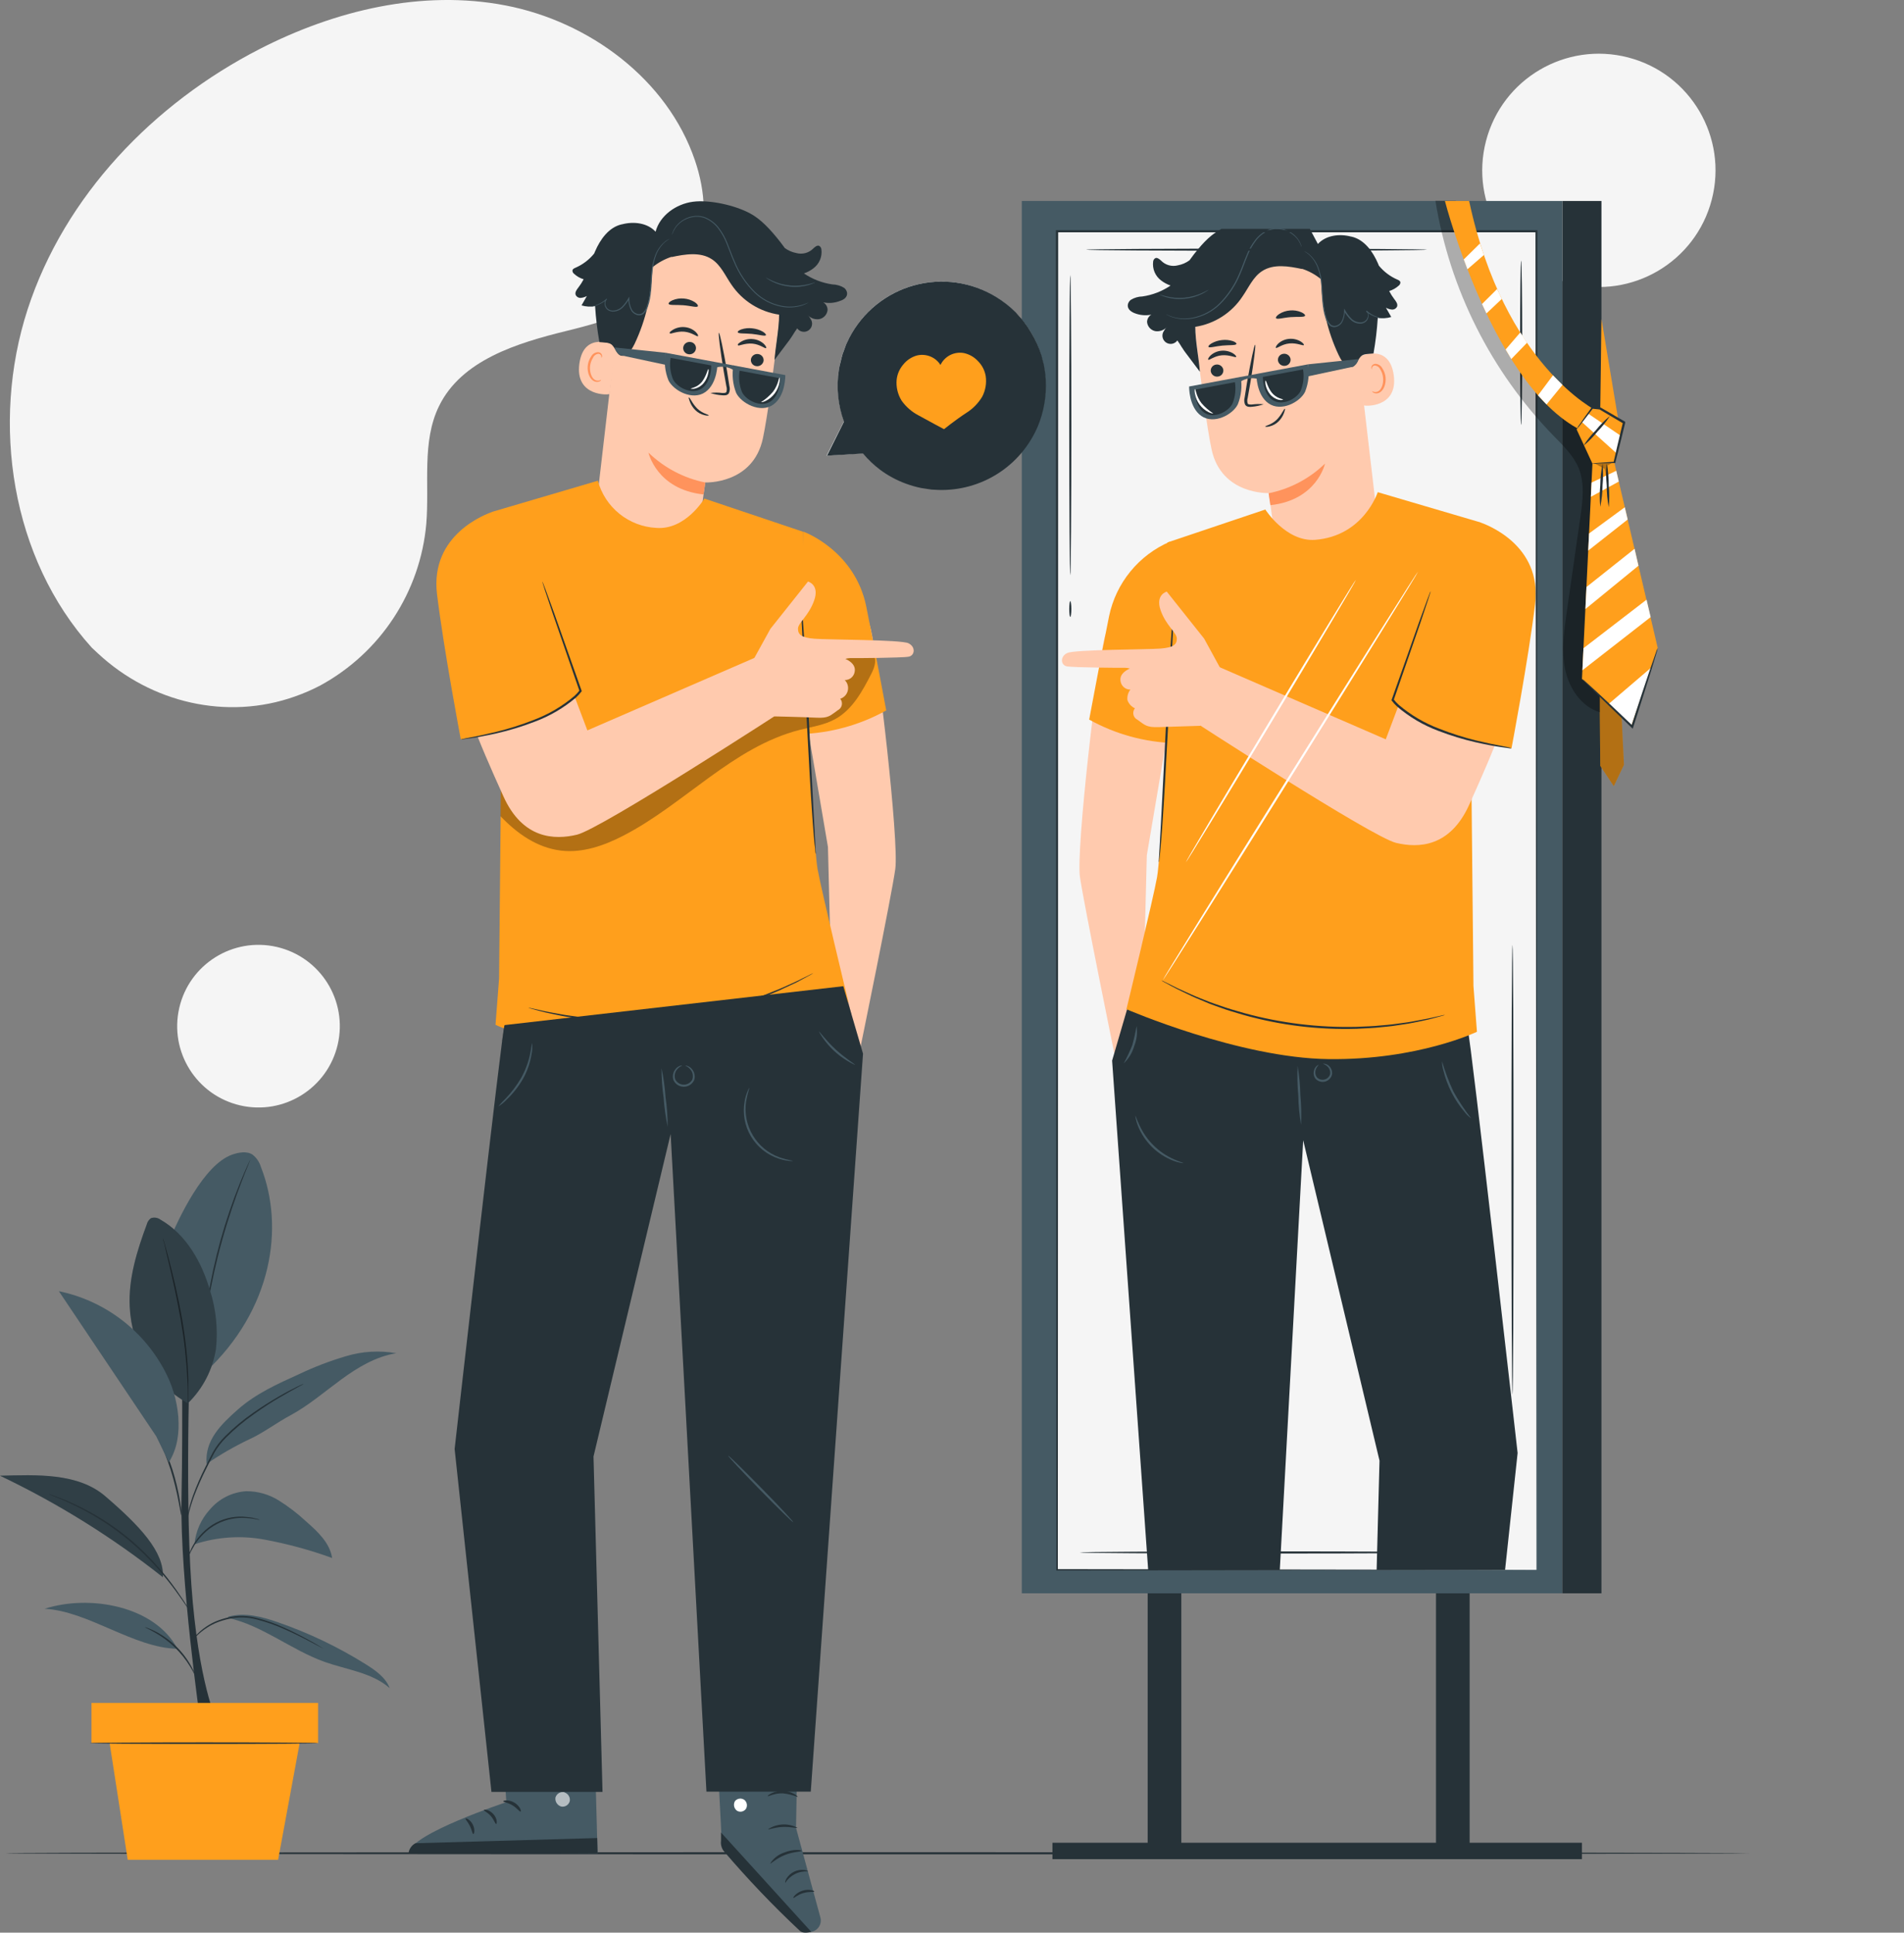 <svg width="466" height="473" viewBox="0 0 466 473" fill="none" xmlns="http://www.w3.org/2000/svg">
<rect x="0" y="0" width="466" height="473" fill="#808080" stroke="none"/>
<path d="M22.435 158.479L23.975 159.92C36.961 172.022 55.54 176.364 72.173 170.462C74.316 169.712 76.402 168.806 78.412 167.749C85.654 163.802 91.81 158.127 96.332 151.228C100.854 144.33 103.603 136.422 104.334 128.206C105.129 118.508 103.192 108.155 107.424 99.442C112.929 88.115 126.54 83.962 138.692 80.981C150.843 78.001 164.445 73.768 169.91 62.412C173.327 55.298 172.642 46.743 170.078 39.232C163.312 19.361 144.146 5.252 123.709 1.327C103.271 -2.597 81.979 2.539 63.509 12.018C37.676 25.292 15.818 47.846 6.756 75.735C-2.305 103.625 2.742 136.671 22.435 158.479Z" fill="#F5F5F5"/>
<path d="M82.655 255.633C85.133 244.925 78.462 234.236 67.754 231.758C57.045 229.28 46.356 235.952 43.878 246.66C41.4 257.368 48.072 268.057 58.78 270.535C69.488 273.013 80.177 266.342 82.655 255.633Z" fill="#F5F5F5"/>
<path d="M418.951 48.864C422.912 33.604 413.752 18.023 398.493 14.063C383.234 10.102 367.653 19.262 363.692 34.521C359.732 49.781 368.891 65.362 384.151 69.322C399.41 73.283 414.991 64.123 418.951 48.864Z" fill="#F5F5F5"/>
<path d="M428.207 453.568C428.207 453.717 332.655 453.827 214.819 453.827C96.982 453.827 1.411 453.747 1.411 453.568C1.411 453.39 96.942 453.31 214.819 453.31C332.695 453.31 428.207 453.459 428.207 453.568Z" fill="#263238"/>
<path d="M48.993 421.029C48.993 421.029 44.025 386.691 44.422 366.721C44.82 346.75 44.422 324.276 44.422 324.276H46.698C46.698 324.276 45.138 363.919 46.837 387.864C48.536 411.809 52.997 421.059 52.997 421.059H49.023" fill="#263238"/>
<path d="M63.876 285.656C63.52 284.438 62.795 283.362 61.8 282.576C60.339 281.652 58.422 282.039 56.832 282.576C49.877 285.03 43.717 297.996 40.935 304.812L50.165 335.91C66.768 320.5 69.619 300.221 63.876 285.656Z" fill="#455A64"/>
<path d="M61.233 283.838C61.233 283.838 61.233 283.977 61.104 284.245L60.647 285.378C60.25 286.371 59.654 287.772 58.998 289.541C57.637 293.078 55.908 298.016 54.358 303.58C52.808 309.144 51.755 314.26 51.099 317.996C50.771 319.854 50.523 321.364 50.364 322.418C50.284 322.904 50.225 323.302 50.175 323.62C50.158 323.762 50.125 323.902 50.076 324.037C50.058 323.895 50.058 323.752 50.076 323.61C50.076 323.292 50.145 322.885 50.205 322.398C50.314 321.345 50.523 319.824 50.821 317.947C52.388 308.176 55.055 298.613 58.769 289.441C59.485 287.693 60.091 286.282 60.538 285.318L61.055 284.215C61.097 284.082 61.158 283.955 61.233 283.838Z" fill="#263238"/>
<path d="M45.972 343.412C37.318 338.633 32.221 329.641 31.744 319.765C31.416 312.86 33.533 306.093 35.937 299.615C36.088 299.025 36.439 298.505 36.931 298.145C37.325 298.006 37.747 297.966 38.16 298.031C38.572 298.095 38.962 298.26 39.295 298.512C45.585 302.099 49.39 308.925 51.417 315.87C52.879 320.475 53.37 325.333 52.858 330.138C52.067 335.185 49.666 339.841 46.012 343.412" fill="#455A64"/>
<path d="M45.972 343.412C45.96 343.273 45.96 343.133 45.972 342.994C45.972 342.676 45.972 342.289 45.972 341.802C45.972 340.809 45.972 339.269 45.843 337.42C45.604 332.603 45.069 327.805 44.243 323.054C43.25 317.48 42.117 312.492 41.263 308.885C40.836 307.117 40.488 305.676 40.269 304.613L39.941 303.451C39.902 303.315 39.878 303.175 39.872 303.033C39.93 303.161 39.977 303.294 40.011 303.431C40.1 303.729 40.21 304.116 40.349 304.573C40.637 305.567 41.024 307.027 41.491 308.816C42.415 312.412 43.627 317.4 44.591 322.984C45.421 327.753 45.922 332.573 46.092 337.411C46.092 339.259 46.092 340.769 46.092 341.802C46.092 342.289 46.092 342.676 46.092 342.994C46.074 343.139 46.034 343.28 45.972 343.412V343.412Z" fill="#263238"/>
<g opacity="0.3">
<path d="M45.972 343.412C37.318 338.633 32.221 329.641 31.744 319.765C31.416 312.86 33.533 306.093 35.937 299.615C36.088 299.025 36.439 298.505 36.931 298.145C37.325 298.006 37.747 297.966 38.16 298.031C38.572 298.095 38.962 298.26 39.295 298.512C45.585 302.099 49.39 308.925 51.417 315.87C52.879 320.475 53.37 325.333 52.858 330.138C52.067 335.185 49.666 339.841 46.012 343.412" fill="black"/>
</g>
<path d="M55.739 395.942C64.254 397.809 71.258 403.82 79.475 406.742C84.91 408.669 91.06 409.355 95.372 413.15C94.379 410.527 91.855 408.768 89.461 407.278C82.699 403.051 75.479 399.604 67.94 397.005C64.075 395.663 59.882 394.551 55.948 395.653" fill="#455A64"/>
<path d="M43.429 403.522C32.758 403.354 21.57 394.272 10.919 393.736C22.027 390.149 37.934 393.08 43.429 403.522Z" fill="#455A64"/>
<path d="M47.592 377.948C53.089 376.143 58.95 375.743 64.641 376.785C70.305 377.827 75.871 379.339 81.284 381.306C80.737 377.61 77.737 374.828 74.925 372.364C72.866 370.442 70.626 368.721 68.238 367.227C65.839 365.724 63.061 364.938 60.23 364.962C58.531 365.075 56.871 365.527 55.351 366.294C53.83 367.06 52.479 368.124 51.377 369.423C49.222 371.777 47.893 374.77 47.592 377.948" fill="#455A64"/>
<path d="M25.703 366.135C18.987 360.402 8.813 360.958 0 361.167C14.177 367.926 27.548 376.258 39.862 386.006C40.219 379.806 34.189 373.407 25.703 366.135Z" fill="#455A64"/>
<g opacity="0.3">
<path d="M25.703 366.135C18.987 360.402 8.813 360.958 0 361.167C14.177 367.926 27.548 376.258 39.862 386.006C40.219 379.806 34.189 373.407 25.703 366.135Z" fill="black"/>
</g>
<path d="M50.612 358.256C53.89 355.998 57.342 354.004 60.935 352.294C64.463 350.695 67.761 348.141 71.179 346.333C75.6 343.928 79.436 340.6 83.499 337.629C87.563 334.658 92.014 331.976 96.992 331.191C92.899 330.464 88.692 330.709 84.711 331.906C80.749 333.072 76.885 334.551 73.156 336.328C67.91 338.692 62.585 341.107 58.253 344.932C53.921 348.757 50.105 352.543 50.562 358.265" fill="#455A64"/>
<path d="M79.287 403.522C79.168 403.491 79.055 403.444 78.949 403.383L78.015 402.897C77.21 402.469 76.028 401.833 74.607 401.108C73.891 400.731 73.087 400.333 72.222 399.926C71.358 399.518 70.444 399.081 69.46 398.654C67.34 397.707 65.143 396.943 62.893 396.369C60.659 395.75 58.308 395.692 56.047 396.2C55.062 396.41 54.095 396.699 53.156 397.064C52.339 397.392 51.554 397.795 50.811 398.266C49.719 398.945 48.717 399.76 47.83 400.691C47.214 401.356 46.916 401.754 46.837 401.734C46.891 401.626 46.954 401.523 47.025 401.426C47.227 401.137 47.442 400.859 47.671 400.591C48.514 399.608 49.49 398.749 50.572 398.038C51.322 397.541 52.117 397.115 52.947 396.766C53.9 396.389 54.88 396.084 55.878 395.852C58.192 395.318 60.603 395.369 62.893 396.001C65.165 396.578 67.379 397.359 69.51 398.336C70.503 398.773 71.427 399.2 72.272 399.648C73.117 400.095 73.931 400.472 74.637 400.87C76.077 401.635 77.22 402.3 77.995 402.767L78.889 403.314C79.029 403.368 79.162 403.438 79.287 403.522Z" fill="#263238"/>
<path d="M35.47 398.237C35.7 398.275 35.923 398.341 36.136 398.435C36.731 398.651 37.311 398.903 37.875 399.191C39.743 400.138 41.46 401.357 42.972 402.807C44.485 404.262 45.772 405.937 46.787 407.775C47.1 408.322 47.376 408.89 47.612 409.474C47.716 409.684 47.79 409.908 47.83 410.14C47.771 410.14 47.373 409.265 46.549 407.904C45.476 406.145 44.184 404.529 42.703 403.095C41.211 401.672 39.541 400.446 37.736 399.449C36.364 398.664 35.441 398.306 35.47 398.237Z" fill="#263238"/>
<path d="M11.873 365.638C12.031 365.657 12.185 365.701 12.33 365.767L13.612 366.224L15.599 366.969C16.384 367.257 17.238 367.694 18.202 368.122C23.216 370.429 27.895 373.404 32.112 376.964C34.41 378.941 36.571 381.073 38.58 383.343C40.216 385.2 41.752 387.144 43.18 389.165C44.392 390.884 45.316 392.325 45.952 393.318L46.678 394.461C46.771 394.588 46.85 394.725 46.916 394.868C46.805 394.756 46.705 394.633 46.618 394.501C46.429 394.252 46.161 393.885 45.823 393.398C45.157 392.404 44.204 391.013 42.962 389.314C41.72 387.615 40.16 385.658 38.322 383.572C36.302 381.333 34.145 379.223 31.864 377.252C27.663 373.719 23.033 370.731 18.083 368.36C17.089 367.923 16.285 367.476 15.51 367.168L13.522 366.363L12.261 365.846L11.873 365.638Z" fill="#263238"/>
<path d="M63.588 371.947C63.303 371.949 63.019 371.912 62.744 371.838L61.75 371.659C61.373 371.589 60.925 371.589 60.439 371.53C57.91 371.308 55.37 371.811 53.116 372.98C51.879 373.623 50.752 374.458 49.778 375.454C48.963 376.254 48.243 377.144 47.632 378.107C47.08 379.002 46.592 379.935 46.171 380.899C46.207 380.615 46.281 380.338 46.389 380.074C46.648 379.34 46.981 378.634 47.383 377.968C47.977 376.964 48.691 376.037 49.509 375.206C50.5 374.173 51.651 373.307 52.917 372.642C55.231 371.435 57.857 370.957 60.449 371.271C60.935 371.331 61.382 371.361 61.77 371.45L62.764 371.698C63.046 371.752 63.323 371.835 63.588 371.947Z" fill="#263238"/>
<path d="M74.309 338.702C74.184 338.803 74.047 338.886 73.901 338.951L72.719 339.596C71.725 340.153 70.195 340.978 68.387 342.041C66.579 343.104 64.463 344.445 62.207 346.065C59.743 347.782 57.436 349.713 55.312 351.837C54.215 352.927 53.266 354.156 52.49 355.494C51.785 356.835 51.119 358.126 50.503 359.378C49.392 361.573 48.397 363.825 47.522 366.125C46.946 367.677 46.465 369.263 46.082 370.874C45.813 372.007 45.714 372.652 45.674 372.652C45.658 372.494 45.658 372.334 45.674 372.175C45.674 371.867 45.783 371.42 45.903 370.834C46.231 369.201 46.676 367.594 47.234 366.025C48.088 363.688 49.077 361.402 50.195 359.18C50.801 357.928 51.467 356.626 52.182 355.285C52.969 353.912 53.938 352.652 55.063 351.539C57.201 349.398 59.529 347.456 62.018 345.737C64.304 344.127 66.45 342.826 68.268 341.762C70.086 340.699 71.606 339.934 72.669 339.418L73.891 338.831C74.026 338.774 74.166 338.731 74.309 338.702V338.702Z" fill="#263238"/>
<path d="M44.402 370.993C44.305 370.699 44.235 370.396 44.194 370.089C44.075 369.433 43.916 368.609 43.727 367.625C43.224 364.922 42.561 362.251 41.74 359.627C40.882 357.011 39.866 354.45 38.699 351.956L37.706 349.671C37.562 349.4 37.448 349.113 37.368 348.817C37.553 349.06 37.709 349.323 37.835 349.602C38.123 350.128 38.52 350.883 38.987 351.837C40.228 354.314 41.287 356.878 42.157 359.508C42.995 362.146 43.636 364.842 44.075 367.575C44.243 368.628 44.363 369.483 44.422 370.069C44.455 370.377 44.449 370.687 44.402 370.993V370.993Z" fill="#263238"/>
<path d="M43.637 346.73C43.301 342.691 42.12 338.768 40.17 335.215C37.539 330.326 33.87 326.072 29.419 322.754C24.968 319.436 19.843 317.134 14.407 316.009L38.252 351.549L41.332 357.898C43.439 354.45 43.916 350.754 43.637 346.73Z" fill="#455A64"/>
<path d="M77.846 416.776H22.395V426.603H77.846V416.776Z" fill="#FF9F1C"/>
<path d="M26.528 424.656L31.258 455.158H68.069L73.703 424.656H26.528Z" fill="#FF9F1C"/>
<path d="M77.816 426.623C77.816 426.722 65.307 426.812 49.877 426.812C34.447 426.812 21.938 426.722 21.938 426.623C21.938 426.523 34.447 426.424 49.877 426.424C65.307 426.424 77.816 426.514 77.816 426.623Z" fill="#263238"/>
<path d="M289.127 388.967H280.891V453.558H289.127V388.967Z" fill="#263238"/>
<path d="M359.69 388.4H351.454V452.992H359.69V388.4Z" fill="#263238"/>
<path d="M387.182 450.995H257.582V455.009H387.182V450.995Z" fill="#263238"/>
<path d="M382.403 49.187H250.08V389.95H382.403V49.187Z" fill="#455A64"/>
<path d="M391.951 49.187H382.403V389.95H391.951V49.187Z" fill="#263238"/>
<path d="M376.054 56.599H258.724V384.208H376.054V56.599Z" fill="#F5F5F5"/>
<path d="M372.299 104.032C372.16 104.032 372.04 95.01 372.04 83.892C372.04 72.775 372.16 63.753 372.299 63.753C372.438 63.753 372.557 72.765 372.557 83.892C372.557 95.02 372.448 104.032 372.299 104.032Z" fill="#263238"/>
<path d="M279.609 142.096C279.609 142.096 272.018 149.219 270.279 156.343C268.541 163.467 263.325 207.939 264.318 214.675C265.312 221.412 272.803 258.184 272.803 258.184L279.828 243.171L280.682 209.32L286.345 175.946V156.582L279.609 142.096Z" fill="#FFCAAE"/>
<path d="M359.303 252.56L276.976 243.171L272.187 259.575L281.01 384.207H313.231L318.954 279.068L337.633 357.481L336.928 384.207H368.364L371.434 355.613C371.434 355.613 359.77 252.451 359.303 252.56Z" fill="#263238"/>
<path d="M331.463 78.766L336.719 123.705C337.762 131.365 339.283 142.712 327.101 143.814C316.45 143.983 312.427 134.386 311.443 127.242C310.986 123.844 310.588 121.022 310.519 120.674C310.519 120.674 298.904 121.171 296.52 109.934C295.367 104.499 293.897 93.123 292.694 82.81C292.071 77.47 293.482 72.092 296.645 67.745C299.808 63.398 304.491 60.401 309.764 59.352L310.857 59.133C322.71 57.513 330.132 66.863 331.463 78.766Z" fill="#FFCAAE"/>
<path d="M310.489 120.724C315.69 119.676 320.481 117.155 324.29 113.461C324.29 113.461 322.362 122.403 310.916 123.635L310.489 120.724Z" fill="#FF935C"/>
<path d="M312.784 88.284C312.862 88.681 313.09 89.033 313.422 89.265C313.754 89.497 314.163 89.59 314.563 89.526C314.759 89.502 314.949 89.438 315.12 89.34C315.292 89.241 315.442 89.11 315.563 88.952C315.683 88.795 315.771 88.616 315.821 88.424C315.871 88.233 315.882 88.033 315.854 87.837C315.777 87.44 315.548 87.088 315.216 86.856C314.884 86.624 314.475 86.531 314.076 86.595C313.879 86.618 313.688 86.681 313.516 86.779C313.344 86.877 313.193 87.009 313.072 87.166C312.952 87.324 312.864 87.504 312.815 87.696C312.765 87.888 312.755 88.088 312.784 88.284V88.284Z" fill="#263238"/>
<path d="M309.277 98.945C308.308 98.843 307.33 98.863 306.366 99.005C305.909 99.005 305.472 99.005 305.372 98.756C305.233 98.31 305.233 97.832 305.372 97.385C305.581 96.233 305.789 95.021 306.008 93.759C306.872 88.602 307.399 84.399 307.19 84.37C306.982 84.34 306.117 88.483 305.203 93.639C305.005 94.911 304.816 96.114 304.627 97.276C304.46 97.865 304.503 98.493 304.746 99.054C304.841 99.198 304.968 99.318 305.116 99.406C305.263 99.493 305.429 99.546 305.601 99.561C305.858 99.594 306.118 99.594 306.376 99.561C307.365 99.479 308.34 99.272 309.277 98.945V98.945Z" fill="#263238"/>
<path d="M312.307 77.862C312.546 78.259 314.026 77.752 315.864 77.613C317.702 77.474 319.252 77.693 319.411 77.266C319.481 77.057 319.153 76.709 318.477 76.411C317.607 76.04 316.657 75.894 315.715 75.984C314.776 76.054 313.868 76.354 313.072 76.858C312.466 77.266 312.178 77.663 312.307 77.862Z" fill="#263238"/>
<path d="M332.218 87.45C332.407 87.32 339.968 83.624 341.111 91.791C342.253 99.959 333.818 99.422 333.768 99.194C333.719 98.965 332.218 87.45 332.218 87.45Z" fill="#FFCAAE"/>
<path d="M335.835 95.746C335.835 95.746 335.984 95.825 336.242 95.905C336.603 95.999 336.987 95.952 337.315 95.776C338.13 95.338 338.667 93.868 338.498 92.388C338.424 91.681 338.19 91.002 337.812 90.4C337.702 90.154 337.533 89.939 337.32 89.775C337.107 89.61 336.856 89.501 336.59 89.457C336.42 89.435 336.249 89.474 336.105 89.567C335.961 89.659 335.855 89.8 335.805 89.963C335.726 90.202 335.805 90.361 335.805 90.381C335.805 90.4 335.606 90.271 335.626 89.924C335.641 89.715 335.729 89.518 335.875 89.367C336.076 89.168 336.347 89.054 336.63 89.049C336.976 89.064 337.312 89.169 337.604 89.354C337.897 89.539 338.137 89.797 338.299 90.102C338.745 90.765 339.024 91.525 339.114 92.318C339.283 93.967 338.657 95.627 337.524 96.133C337.316 96.233 337.089 96.285 336.858 96.285C336.628 96.285 336.4 96.233 336.193 96.133C335.875 95.945 335.805 95.766 335.835 95.746Z" fill="#FF935C"/>
<path d="M309.654 104.4C309.654 104.191 311.194 103.973 312.486 102.711C313.024 102.153 313.488 101.528 313.867 100.853C314.185 100.326 314.404 99.998 314.483 100.038C314.563 100.078 314.483 100.455 314.265 101.032C313.978 101.829 313.516 102.552 312.913 103.148C312.301 103.749 311.534 104.169 310.698 104.36C310.072 104.519 309.664 104.469 309.654 104.4Z" fill="#263238"/>
<path d="M296.341 90.917C296.416 91.314 296.643 91.665 296.973 91.897C297.303 92.129 297.711 92.223 298.109 92.159C298.306 92.135 298.495 92.071 298.667 91.973C298.839 91.874 298.989 91.743 299.109 91.585C299.23 91.428 299.317 91.249 299.367 91.057C299.417 90.866 299.429 90.666 299.401 90.47C299.326 90.073 299.099 89.722 298.769 89.49C298.438 89.258 298.031 89.164 297.632 89.228C297.435 89.251 297.245 89.314 297.073 89.412C296.9 89.51 296.749 89.642 296.629 89.799C296.508 89.957 296.421 90.137 296.371 90.329C296.322 90.521 296.311 90.721 296.341 90.917V90.917Z" fill="#263238"/>
<path d="M322.551 59.709C324.538 57.553 327.857 57.156 330.698 57.911H330.758C333.897 58.606 336.004 61.567 337.276 64.518L337.474 65.015C338.687 66.492 340.233 67.66 341.985 68.423C342.303 68.552 342.661 68.721 342.74 69.049C342.749 69.216 342.716 69.383 342.643 69.535C342.57 69.686 342.46 69.816 342.323 69.913C341.657 70.52 340.862 70.969 339.998 71.225C340.356 71.922 340.775 72.587 341.25 73.212C341.667 73.748 342.154 74.384 341.935 75.02C341.824 75.257 341.644 75.454 341.419 75.587C341.194 75.72 340.934 75.782 340.674 75.765C340.157 75.717 339.656 75.561 339.203 75.308L340.505 77.583C339.435 77.902 338.306 77.97 337.206 77.782C337.02 80.707 336.672 83.619 336.163 86.506C334.911 86.665 333.679 86.506 332.993 87.31C332.059 88.383 331.811 90.222 330.013 89.764C329.079 89.536 328.025 87.777 327.628 86.893C324.892 81.098 323.438 74.781 323.366 68.373C321.949 67.199 320.32 66.308 318.567 65.75L318.716 65.849C315.407 65.144 311.681 64.508 308.86 66.376C306.664 67.817 305.591 70.42 304.09 72.566C302.789 74.539 301.09 76.218 299.102 77.496C297.114 78.774 294.88 79.623 292.545 79.988C292.545 83.465 293.439 87.767 293.668 90.987L290.071 86.198C289.814 85.857 289.575 85.502 289.356 85.135L289.276 85.035C288.931 84.447 288.557 83.877 288.154 83.326V83.326C287.843 83.761 287.372 84.055 286.845 84.142C286.317 84.23 285.777 84.104 285.342 83.793C284.907 83.482 284.614 83.011 284.526 82.484C284.438 81.957 284.564 81.416 284.875 80.981C285.096 80.574 285.381 80.205 285.719 79.888C285.374 80.317 284.923 80.65 284.412 80.853C283.9 81.057 283.344 81.125 282.798 81.051C282.259 80.954 281.765 80.683 281.394 80.279C281.023 79.875 280.794 79.361 280.742 78.816C280.745 78.45 280.843 78.091 281.026 77.775C281.209 77.458 281.47 77.193 281.785 77.007C280.389 77.288 278.942 77.153 277.622 76.62C276.767 76.262 275.893 75.626 276.032 74.563C276.12 74.09 276.382 73.668 276.767 73.381C277.625 72.86 278.606 72.576 279.609 72.556C282.077 72.199 284.432 71.285 286.494 69.883C285.677 69.602 284.909 69.192 284.219 68.671C283.499 68.143 282.934 67.431 282.584 66.609C282.235 65.787 282.113 64.886 282.232 64.001C282.249 63.835 282.305 63.675 282.395 63.533C282.484 63.392 282.605 63.273 282.749 63.187C283.236 62.968 283.742 63.405 284.14 63.753C284.661 64.306 285.323 64.707 286.054 64.915C286.785 65.123 287.558 65.13 288.293 64.935C289.326 64.745 290.301 64.32 291.144 63.693L291.224 63.574C291.572 63.107 291.919 62.66 292.217 62.233C294.781 58.974 296.48 57.384 298.934 56.023H320.584L322.551 59.709Z" fill="#263238"/>
<path d="M319.133 61.458C319.582 61.722 320.008 62.025 320.405 62.362C321.436 63.334 322.199 64.556 322.62 65.909C322.931 66.835 323.148 67.791 323.266 68.761C323.405 69.814 323.455 70.936 323.525 72.129C323.576 73.38 323.702 74.628 323.902 75.865C324.017 76.54 324.187 77.204 324.409 77.852C324.592 78.536 324.952 79.159 325.452 79.66C325.673 79.849 325.939 79.978 326.224 80.035C326.509 80.093 326.805 80.076 327.082 79.988C327.627 79.816 328.1 79.466 328.423 78.994C328.924 78.082 329.177 77.054 329.158 76.014L328.92 76.073C329.367 76.888 329.933 77.631 330.599 78.279C331.235 78.886 332.084 79.221 332.963 79.213C333.37 79.202 333.766 79.079 334.106 78.855C334.42 78.64 334.663 78.335 334.802 77.981C334.925 77.665 334.966 77.323 334.921 76.987C334.864 76.662 334.696 76.367 334.444 76.153L334.335 76.272C335.123 76.916 336.037 77.389 337.017 77.663C337.278 77.745 337.543 77.811 337.812 77.862C337.904 77.875 337.998 77.875 338.09 77.862C338.003 77.827 337.914 77.801 337.822 77.782C337.558 77.723 337.299 77.643 337.047 77.544C336.099 77.209 335.228 76.689 334.484 76.014L334.374 76.133C334.592 76.347 334.737 76.625 334.789 76.926C334.84 77.227 334.796 77.537 334.662 77.812C334.536 78.13 334.318 78.403 334.037 78.597C333.724 78.795 333.363 78.901 332.993 78.905C332.175 78.902 331.389 78.585 330.797 78.021C330.158 77.379 329.612 76.65 329.178 75.855L328.969 75.507V75.914C328.994 76.922 328.755 77.919 328.274 78.805C327.981 79.224 327.558 79.534 327.072 79.69C326.83 79.771 326.572 79.787 326.323 79.736C326.073 79.685 325.842 79.57 325.651 79.402C325.18 78.933 324.838 78.352 324.657 77.713C324.445 77.096 324.279 76.466 324.16 75.825C323.957 74.598 323.828 73.361 323.773 72.119C323.703 70.927 323.634 69.794 323.485 68.731C323.355 67.75 323.125 66.784 322.799 65.849C322.363 64.471 321.559 63.238 320.474 62.282C320.076 61.935 319.623 61.657 319.133 61.458V61.458Z" fill="#455A64"/>
<path d="M285.352 76.898L285.451 76.967L285.759 77.136C285.927 77.234 286.103 77.318 286.286 77.385C286.524 77.495 286.77 77.588 287.021 77.663C288.629 78.162 290.336 78.254 291.989 77.931C294.453 77.458 296.727 76.281 298.536 74.543C300.711 72.4 302.428 69.838 303.584 67.012C304.23 65.541 304.726 64.031 305.313 62.65C305.831 61.298 306.541 60.026 307.419 58.875C308.195 57.839 309.221 57.015 310.4 56.48C310.94 56.252 311.514 56.111 312.099 56.063C312.641 56.028 313.185 56.065 313.718 56.172C315.344 56.516 316.783 57.455 317.752 58.805C318.08 59.315 318.346 59.862 318.547 60.434C318.547 60.434 318.547 60.434 318.547 60.315C318.547 60.196 318.487 60.107 318.448 59.977C318.303 59.545 318.106 59.131 317.861 58.745C316.905 57.335 315.443 56.346 313.778 55.983C313.226 55.869 312.662 55.826 312.099 55.854C311.491 55.903 310.895 56.044 310.33 56.272C309.1 56.81 308.027 57.651 307.21 58.716C306.307 59.881 305.58 61.173 305.054 62.551C304.458 63.952 303.961 65.442 303.316 66.913C302.173 69.703 300.484 72.237 298.348 74.364C296.577 76.079 294.354 77.251 291.939 77.742C290.312 78.076 288.629 78.014 287.031 77.564C285.938 77.216 285.352 76.858 285.352 76.898Z" fill="#455A64"/>
<path d="M283.703 72.039C283.842 72.135 283.992 72.216 284.15 72.278C284.564 72.464 284.993 72.617 285.431 72.735C286.08 72.926 286.745 73.055 287.418 73.122C288.245 73.202 289.076 73.202 289.902 73.122C290.73 73.043 291.548 72.887 292.347 72.655C292.992 72.458 293.62 72.209 294.224 71.91C294.634 71.706 295.029 71.474 295.407 71.215C295.665 71.036 295.804 70.927 295.794 70.907C295.784 70.887 295.178 71.264 294.145 71.731C293.54 72.005 292.916 72.234 292.277 72.417C291.492 72.63 290.691 72.78 289.883 72.864C289.072 72.929 288.258 72.929 287.448 72.864C286.779 72.801 286.115 72.692 285.461 72.536C284.358 72.278 283.722 72.039 283.703 72.039Z" fill="#455A64"/>
<path d="M320.127 89.168L307.498 91.523C307.498 91.523 307.389 96.561 310.479 98.726C313.569 100.892 318.229 98.379 319.421 95.875C320.267 93.746 320.511 91.426 320.127 89.168V89.168Z" fill="#455A64"/>
<path d="M303.663 92.239L291.035 94.593C291.035 94.593 290.926 99.631 294.016 101.797C297.106 103.963 301.775 101.449 302.958 98.945C303.81 96.818 304.054 94.496 303.663 92.239V92.239Z" fill="#455A64"/>
<path d="M307.528 91.523L303.445 92.288V93.51C304.104 93.049 304.861 92.744 305.657 92.62C306.452 92.496 307.266 92.556 308.035 92.795L307.528 91.523Z" fill="#455A64"/>
<path d="M318.914 90.41L309.088 92.249C309.088 92.249 308.999 96.163 311.383 97.852C313.768 99.541 317.424 97.584 318.338 95.637C319.009 93.981 319.209 92.172 318.914 90.41V90.41Z" fill="#263238"/>
<path d="M302.242 93.53L292.406 95.368C292.406 95.368 292.317 99.283 294.701 100.972C297.086 102.661 300.742 100.704 301.656 98.756C302.325 97.1 302.528 95.293 302.242 93.53V93.53Z" fill="#263238"/>
<path d="M320.127 89.168L332.497 87.877C332.414 88.268 332.25 88.637 332.015 88.96C331.781 89.284 331.481 89.555 331.135 89.755L320.127 92.109V89.168Z" fill="#455A64"/>
<path d="M309.734 93.153C309.664 93.153 309.645 93.56 309.734 94.146C309.904 94.989 310.272 95.778 310.807 96.451C311.352 97.146 312.115 97.636 312.973 97.842C313.639 97.981 314.046 97.842 314.036 97.783C314.026 97.723 313.649 97.663 313.092 97.445C312.374 97.153 311.742 96.685 311.254 96.084C310.191 94.703 309.933 93.093 309.734 93.153Z" fill="white"/>
<path d="M292.466 95.189C292.396 95.189 292.317 95.647 292.466 96.372C292.627 97.327 293.011 98.231 293.586 99.011C294.16 99.791 294.91 100.425 295.774 100.863C296.44 101.181 296.897 101.23 296.917 101.161C295.846 100.475 294.881 99.635 294.055 98.667C292.744 96.978 292.645 95.17 292.466 95.189Z" fill="white"/>
<path d="M312.277 85.135C312.516 85.343 313.738 84.22 315.606 84.052C317.474 83.883 318.934 84.707 319.113 84.449C319.203 84.34 318.944 83.942 318.308 83.555C317.45 83.053 316.455 82.838 315.467 82.939C314.491 83.03 313.571 83.434 312.844 84.091C312.317 84.598 312.178 85.035 312.277 85.135Z" fill="#263238"/>
<path d="M295.774 84.896C295.993 85.224 297.424 84.747 299.192 84.578C300.961 84.409 302.441 84.578 302.61 84.181C302.68 84.002 302.372 83.714 301.736 83.485C300.88 83.21 299.976 83.122 299.083 83.227C298.18 83.313 297.306 83.591 296.52 84.042C295.933 84.389 295.675 84.737 295.774 84.896Z" fill="#263238"/>
<path d="M295.715 88.036C295.953 88.244 297.175 87.122 299.043 86.953C300.911 86.784 302.372 87.609 302.55 87.35C302.64 87.241 302.382 86.844 301.746 86.456C300.886 85.959 299.892 85.744 298.904 85.84C297.928 85.931 297.008 86.335 296.281 86.993C295.755 87.499 295.596 87.936 295.715 88.036Z" fill="#263238"/>
<path d="M337.196 120.456L362.154 127.798L360.167 195.599L360.624 241.303L361.479 252.52C361.479 252.52 347.042 259.475 325.154 259.207C303.266 258.939 275.694 246.996 275.694 246.996C275.694 246.996 282.312 219.663 283.186 214.695C284.06 209.728 285.352 181.769 285.352 181.769V174.118L285.719 132.766L309.684 124.698C309.684 124.698 314.751 132.647 321.875 132.12C333.768 131.196 337.196 120.456 337.196 120.456Z" fill="#FF9F1C"/>
<path d="M286.345 132.567C282.576 134.186 279.253 136.691 276.659 139.868C274.064 143.046 272.274 146.802 271.442 150.819C269.743 159.175 266.573 176.115 266.573 176.115C272.991 179.688 280.176 181.661 287.518 181.868L286.345 132.567Z" fill="#FF9F1C"/>
<path d="M366.516 130.312C366.516 130.312 378.23 135.896 373.571 157.138C370.053 173.174 365.821 183.13 359.581 196.96C354.882 207.383 347.132 207.591 341.697 206.29C335.805 204.889 291.095 175.837 291.095 175.837L297.165 162.712L339.163 180.944L352.08 146.755C352.08 146.755 359.392 126.685 366.516 130.312Z" fill="#FFCAAE"/>
<path d="M362.154 127.798C363.555 128.305 377.515 133.203 375.707 147.918C374.047 161.51 369.934 183.16 369.934 183.16C364.437 182.303 359.017 181.004 353.729 179.275C348.934 177.582 344.55 174.897 340.862 171.396L355.329 129.835L362.154 127.798Z" fill="#FF9F1C"/>
<path d="M369.934 183.16C369.727 183.168 369.521 183.151 369.318 183.11L367.579 182.872C366.069 182.673 363.903 182.275 361.24 181.679C358.124 180.969 355.062 180.036 352.08 178.887C348.377 177.513 344.946 175.494 341.945 172.926C341.462 172.49 341.023 172.007 340.634 171.485L340.554 171.386L340.604 171.257C343.217 163.865 345.572 157.257 347.271 152.379L349.328 146.746L349.904 145.235C349.958 145.053 350.038 144.879 350.142 144.719C350.12 144.906 350.073 145.09 350.003 145.265C349.874 145.672 349.715 146.179 349.506 146.815L347.609 152.498L341.091 171.376V171.147C341.461 171.636 341.877 172.089 342.333 172.499C345.282 175.008 348.644 176.988 352.268 178.351C355.224 179.517 358.254 180.483 361.34 181.242C363.973 181.868 366.129 182.325 367.629 182.583L369.348 182.921C369.552 182.977 369.749 183.057 369.934 183.16Z" fill="#263238"/>
<path d="M287.448 147.213C287.475 147.427 287.475 147.644 287.448 147.858C287.448 148.345 287.399 148.961 287.349 149.726C287.26 151.405 287.13 153.701 286.971 156.562C286.663 162.404 286.256 170.353 285.809 179.146C285.362 187.939 284.905 195.957 284.497 201.729C284.289 204.611 284.1 206.946 283.941 208.565C283.862 209.32 283.802 209.936 283.742 210.413C283.732 210.631 283.699 210.848 283.643 211.059C283.617 210.841 283.617 210.621 283.643 210.403C283.643 209.926 283.703 209.31 283.742 208.545C283.842 206.866 283.971 204.571 284.13 201.7C284.428 195.867 284.835 187.909 285.292 179.116C285.749 170.323 286.196 162.315 286.604 156.542C286.802 153.651 287.001 151.316 287.15 149.706C287.23 148.941 287.299 148.325 287.349 147.848C287.366 147.634 287.399 147.422 287.448 147.213V147.213Z" fill="#263238"/>
<path d="M298.686 163.577C298.517 163.298 294.711 156.294 294.711 156.294L285.561 144.788C285.561 144.788 282.729 145.533 284.05 149.339C285.372 153.144 288.025 154.813 288.025 156.294C288.025 157.774 287.19 158.47 284.05 158.728C280.911 158.986 263.026 158.947 261.198 159.821C259.37 160.695 259.628 162.802 261.109 163.09C262.589 163.378 274.929 163.477 275.357 163.437C275.758 163.442 276.156 163.506 276.539 163.626C276.539 163.626 273.856 164.62 274.254 166.716C274.336 167.294 274.627 167.823 275.072 168.202C275.516 168.58 276.084 168.784 276.668 168.773C276.38 169.135 276.167 169.551 276.043 169.996C275.918 170.441 275.884 170.907 275.943 171.366C276.102 171.801 276.345 172.201 276.659 172.542C276.972 172.883 277.35 173.159 277.771 173.353C277.597 173.565 277.474 173.812 277.409 174.078C277.345 174.344 277.341 174.621 277.398 174.888C277.456 175.155 277.573 175.406 277.74 175.622C277.908 175.838 278.122 176.013 278.367 176.135C280.215 177.437 280.553 178.053 283.593 177.953C286.634 177.854 293.787 177.635 293.787 177.635L298.686 163.577Z" fill="#FFCAAE"/>
<path d="M284.259 239.952C284.491 240.021 284.715 240.118 284.925 240.24L286.793 241.164C287.597 241.581 288.591 242.078 289.773 242.585C290.956 243.092 292.267 243.747 293.747 244.314L296.112 245.248C296.927 245.566 297.811 245.834 298.705 246.152C300.494 246.807 302.451 247.344 304.498 247.94C313.469 250.399 322.75 251.534 332.049 251.308C334.186 251.219 336.212 251.159 338.11 250.951C339.104 250.861 339.968 250.812 340.842 250.692L343.356 250.355C344.966 250.166 346.396 249.858 347.658 249.629C348.92 249.401 350.013 249.182 350.887 248.973L352.924 248.516C353.161 248.449 353.404 248.409 353.649 248.397C353.424 248.49 353.192 248.563 352.954 248.616L350.967 249.162C350.093 249.411 348.98 249.679 347.748 249.917C346.516 250.156 345.055 250.504 343.446 250.712L340.922 251.09C340.048 251.219 339.124 251.279 338.18 251.378C336.282 251.606 334.205 251.676 332.089 251.785C322.758 252.077 313.438 250.944 304.448 248.427C302.391 247.811 300.424 247.265 298.636 246.589C297.742 246.261 296.857 245.983 296.033 245.645L293.678 244.651C292.168 244.055 290.856 243.39 289.704 242.843C288.551 242.297 287.558 241.79 286.723 241.343L284.895 240.349C284.669 240.24 284.456 240.106 284.259 239.952V239.952Z" fill="#263238"/>
<path d="M290.23 211.059C290.111 210.989 299.331 195.44 310.827 176.344C322.322 157.247 331.741 141.817 331.861 141.897C331.98 141.976 322.76 157.506 311.264 176.612C299.768 195.718 290.32 211.138 290.23 211.059Z" fill="white"/>
<path d="M284.627 239.823C284.507 239.743 298.387 217.309 315.636 189.707C332.884 162.106 346.963 139.791 347.082 139.87C347.201 139.95 333.321 162.374 316.073 189.986C298.825 217.597 284.746 239.952 284.627 239.823Z" fill="white"/>
<path d="M376.054 384.207C376.054 381.823 375.955 245.704 375.806 56.599L376.054 56.848H258.724L258.983 56.589C258.983 186.806 258.923 303.987 258.903 384.197L258.724 384.029L376.054 384.197L258.724 384.376H258.526V384.197C258.526 303.947 258.466 186.806 258.436 56.589V56.341H376.273V56.589C376.164 245.704 376.064 381.833 376.054 384.207Z" fill="#263238"/>
<path d="M289.654 284.662C289.654 284.662 289.406 284.662 288.968 284.593C288.352 284.473 287.747 284.3 287.16 284.076C285.209 283.324 283.434 282.178 281.945 280.709C280.456 279.241 279.286 277.482 278.506 275.541C278.273 274.956 278.093 274.351 277.97 273.733C277.88 273.296 277.85 273.047 277.89 273.047C277.93 273.047 278.208 273.971 278.884 275.392C280.583 279.117 283.592 282.087 287.339 283.738C288.72 284.374 289.684 284.583 289.654 284.662Z" fill="#455A64"/>
<path d="M360.088 273.733C359.443 273.281 358.876 272.727 358.409 272.094C357.183 270.647 356.129 269.064 355.269 267.374C354.398 265.684 353.731 263.896 353.282 262.049C353.05 261.299 352.933 260.518 352.934 259.734C353.671 262.269 354.601 264.743 355.716 267.136C356.998 269.446 358.46 271.652 360.088 273.733Z" fill="#455A64"/>
<path d="M278.168 251.12C278.422 252.778 278.223 254.473 277.592 256.028C277.128 257.641 276.244 259.102 275.029 260.26C275.804 258.83 276.497 257.357 277.105 255.849C277.547 254.293 277.902 252.715 278.168 251.12V251.12Z" fill="#455A64"/>
<path d="M318.428 275.323C318.026 272.941 317.801 270.534 317.752 268.119C317.53 265.715 317.477 263.298 317.593 260.886C317.994 263.268 318.22 265.675 318.269 268.09C318.49 270.494 318.544 272.911 318.428 275.323V275.323Z" fill="#455A64"/>
<path d="M323.803 260.36C323.803 260.36 323.982 260.28 324.29 260.36C324.736 260.456 325.138 260.697 325.432 261.045C325.665 261.304 325.838 261.611 325.938 261.944C326.037 262.277 326.062 262.629 326.009 262.973C325.908 263.395 325.693 263.781 325.387 264.088C325.082 264.396 324.697 264.613 324.276 264.715C323.854 264.818 323.413 264.803 323 264.67C322.587 264.538 322.218 264.295 321.935 263.966C321.734 263.681 321.6 263.355 321.542 263.011C321.483 262.667 321.502 262.315 321.597 261.979C321.703 261.535 321.95 261.137 322.303 260.846C322.561 260.648 322.74 260.618 322.75 260.648C322.348 261.026 322.07 261.519 321.955 262.059C321.9 262.337 321.903 262.624 321.964 262.901C322.026 263.178 322.144 263.439 322.312 263.668C322.545 263.909 322.836 264.086 323.157 264.18C323.479 264.275 323.819 264.284 324.145 264.207C324.471 264.129 324.771 263.969 325.016 263.74C325.261 263.511 325.442 263.223 325.542 262.903C325.591 262.624 325.582 262.338 325.516 262.063C325.449 261.787 325.326 261.529 325.154 261.303C324.81 260.859 324.339 260.529 323.803 260.36Z" fill="#455A64"/>
<path d="M261.953 140.814C261.814 140.814 261.695 124.351 261.695 104.052C261.695 83.754 261.814 67.29 261.953 67.29C262.093 67.29 262.212 83.754 262.212 104.052C262.212 124.351 262.102 140.814 261.953 140.814Z" fill="#263238"/>
<path d="M261.953 150.978C261.814 150.978 261.695 150.114 261.695 149.051C261.695 147.987 261.814 147.123 261.953 147.123C262.093 147.123 262.212 147.987 262.212 149.051C262.212 150.114 262.102 150.978 261.953 150.978Z" fill="#263238"/>
<path d="M349.298 61.11C349.298 61.259 330.599 61.368 307.568 61.368C284.537 61.368 265.838 61.259 265.838 61.11C265.838 60.961 284.527 60.852 307.568 60.852C330.609 60.852 349.298 60.971 349.298 61.11Z" fill="#263238"/>
<path d="M370.182 341.295C370.033 341.295 369.924 316.665 369.924 286.282C369.924 255.898 370.033 231.278 370.182 231.278C370.331 231.278 370.441 255.898 370.441 286.282C370.441 316.665 370.322 341.295 370.182 341.295Z" fill="#263238"/>
<path d="M354.901 379.955C354.901 380.094 334.603 380.213 309.575 380.213C284.547 380.213 264.239 380.094 264.239 379.955C264.239 379.816 284.527 379.687 309.575 379.687C334.623 379.687 354.901 379.806 354.901 379.955Z" fill="#263238"/>
<path d="M390.839 113.203C391.067 113.401 391.663 187.432 391.663 187.432L394.972 192.4L397.456 187.174L393.829 113.163L390.839 113.203Z" fill="#FF9F1C"/>
<path opacity="0.3" d="M390.839 113.203C391.067 113.401 391.663 187.432 391.663 187.432L394.972 192.4L397.456 187.174L393.829 113.163L390.839 113.203Z" fill="black"/>
<g opacity="0.3">
<path d="M351.315 49.128C354.817 70.797 364.896 90.867 380.188 106.615C382.552 109.05 385.106 111.464 386.378 114.564C387.908 118.359 387.371 122.622 386.775 126.665L383.427 150.004C382.771 154.644 382.105 159.403 383.099 163.974C384.092 168.544 387.073 172.995 391.584 174.337L392.22 109.06L373.779 89.059L362.154 67.25L356.312 49.128H351.315Z" fill="black"/>
</g>
<path d="M353.64 49.187C353.64 49.187 366.904 100.753 391.524 107.033L390.839 100.575C390.839 100.575 368.166 89.536 359.571 49.187H353.64Z" fill="#FF9F1C"/>
<path d="M389.746 99.839L385.871 105.085L389.746 113.471L395.101 113.203L397.456 103.416L392.965 99.839H389.746Z" fill="#FF9F1C"/>
<path d="M395.985 102.244L391.961 78.11L391.663 100.028L395.985 102.244Z" fill="#FF9F1C"/>
<path d="M389.746 113.471L387.182 166.17L399.443 177.904L405.722 158.579L395.101 113.203L389.746 113.471Z" fill="#FF9F1C"/>
<path d="M389.358 121.588L396.194 117.863L395.578 115.22L389.527 118.111L389.358 121.588Z" fill="white"/>
<path d="M391.663 124.043C391.491 122.282 391.491 120.508 391.663 118.747C391.682 116.978 391.868 115.215 392.22 113.481C392.398 115.242 392.398 117.016 392.22 118.777C392.201 120.546 392.014 122.309 391.663 124.043V124.043Z" fill="#263238"/>
<path d="M393.74 124.142C393.398 122.391 393.232 120.61 393.243 118.826C393.069 117.049 393.069 115.258 393.243 113.481C393.579 115.233 393.745 117.013 393.74 118.797C393.908 120.574 393.908 122.364 393.74 124.142V124.142Z" fill="#263238"/>
<path d="M393.64 172.35L404.172 163.348L399.244 177.705L393.64 172.35Z" fill="white"/>
<path opacity="0.3" d="M390.342 113.441L392.697 114.733L393.472 118.29V113.888L394.753 113.203L390.342 113.441Z" fill="black"/>
<path d="M402.99 146.765L387.55 158.648L387.292 164.043L403.993 151.028L402.99 146.765Z" fill="white"/>
<path d="M400.059 134.306L388.285 143.665L388.027 149.06L401.013 138.449L400.059 134.306Z" fill="white"/>
<path d="M388.712 134.753L398.37 127.143L397.664 124.142L388.921 130.56L388.712 134.753Z" fill="white"/>
<path d="M405.722 158.579C405.654 159.064 405.534 159.54 405.365 160L404.212 163.825C403.218 167.054 401.798 171.495 400.238 176.393C400.059 176.94 399.89 177.476 399.721 177.983L399.612 178.351L399.324 178.073C395.876 174.774 392.836 171.813 390.66 169.677C389.666 168.683 388.782 167.789 388.116 167.133C387.79 166.832 387.494 166.499 387.232 166.14C387.586 166.394 387.918 166.676 388.226 166.984L390.888 169.409C393.124 171.485 396.204 174.377 399.652 177.685L399.234 177.794C399.393 177.288 399.572 176.741 399.751 176.205C401.341 171.306 402.801 166.875 403.894 163.686C404.421 162.166 404.888 160.894 405.206 159.91C405.34 159.453 405.513 159.007 405.722 158.579V158.579Z" fill="#263238"/>
<path d="M387.182 103.307L395.648 110.947L396.681 106.655L388.712 101.24L387.182 103.307Z" fill="white"/>
<path d="M387.55 109.099C388.428 107.72 389.451 106.438 390.6 105.274C391.617 103.994 392.77 102.828 394.038 101.797C393.151 103.167 392.129 104.445 390.988 105.612C389.966 106.891 388.814 108.059 387.55 109.099V109.099Z" fill="#263238"/>
<path d="M389.746 113.471C390.218 113.357 390.701 113.293 391.186 113.282L395.101 113.004L394.912 113.153C395.498 110.59 396.283 107.192 397.178 103.486V103.356L397.297 103.645L391.514 100.227H391.614L389.696 100.018L389.895 99.929C388.693 101.508 387.699 102.8 386.994 103.694C386.647 104.179 386.262 104.634 385.841 105.055C386.118 104.522 386.451 104.019 386.835 103.555C387.48 102.562 388.424 101.28 389.577 99.68L389.646 99.581H389.776L391.683 99.75H391.733H391.783L397.585 103.118L397.754 103.217V103.406V103.525C396.86 107.231 396.025 110.619 395.369 113.163V113.312H395.22L391.306 113.411C390.79 113.49 390.266 113.51 389.746 113.471Z" fill="#263238"/>
<path d="M376.422 96.759L380.088 91.851L382.413 94.206L378.509 98.985L376.422 96.759Z" fill="white"/>
<path d="M369.884 87.877L373.729 83.893L372.1 81.349L368.493 85.542L369.884 87.877Z" fill="white"/>
<path d="M363.804 76.709L367.559 73.162L366.417 70.728L362.721 74.404L363.804 76.709Z" fill="white"/>
<path d="M359.154 65.899L363.188 62.402L362.224 59.58L358.25 63.495L359.154 65.899Z" fill="white"/>
<path d="M202.3 111.524L206.582 103.059C204.405 97.099 204.535 90.541 206.948 84.673C209.36 78.805 213.88 74.051 219.62 71.347C225.359 68.642 231.902 68.182 237.964 70.056C244.025 71.931 249.166 76.005 252.376 81.478C255.586 86.95 256.634 93.425 255.312 99.631C253.99 105.836 250.396 111.323 245.234 115.013C240.073 118.703 233.718 120.328 227.419 119.57C221.119 118.813 215.331 115.726 211.192 110.918V110.918L202.3 111.524Z" fill="white"/>
<path d="M211.214 110.989L202.414 111.517C202.376 111.591 202.348 111.646 202.33 111.683C202.348 111.646 202.375 111.591 202.412 111.517C202.78 110.778 204.089 108.144 206.562 103.197C205.078 99.146 204.648 94.783 205.31 90.52C205.408 89.876 205.544 89.239 205.718 88.612C205.887 87.936 206.026 87.281 206.234 86.625L206.96 84.638C207.218 83.952 207.566 83.316 207.874 82.65C209.491 79.54 211.732 76.797 214.457 74.592C217.182 72.388 220.333 70.768 223.712 69.836C227.091 68.903 230.626 68.678 234.096 69.173C237.566 69.669 240.897 70.874 243.88 72.715C245.589 73.767 247.169 75.014 248.59 76.431C248.918 76.788 249.246 77.186 249.583 77.554C249.942 77.921 250.274 78.312 250.577 78.726C251.233 79.568 251.831 80.455 252.365 81.379C253.432 83.153 254.286 85.048 254.909 87.022C255.048 87.509 255.167 88.006 255.287 88.503C255.43 88.991 255.54 89.489 255.614 89.993C255.795 90.978 255.908 91.974 255.952 92.974C256.165 96.897 255.485 100.817 253.965 104.439C251.937 109.159 248.535 113.158 244.202 115.917C239.87 118.676 234.807 120.067 229.672 119.909L228.58 119.85C228.22 119.847 227.861 119.814 227.506 119.75L225.43 119.432C224.128 119.164 222.849 118.796 221.605 118.329C219.389 117.51 217.302 116.379 215.405 114.971C213.86 113.808 212.45 112.475 211.202 110.997L211.214 110.989Z" fill="#263238"/>
<path d="M241.247 92.02C241.011 90.646 240.355 89.379 239.37 88.393C238.448 87.382 237.231 86.687 235.892 86.406C234.753 86.2 233.577 86.373 232.545 86.899C231.513 87.425 230.682 88.274 230.179 89.317C229.768 88.654 229.21 88.094 228.55 87.678C227.94 87.293 227.259 87.035 226.547 86.919C225.835 86.803 225.107 86.831 224.407 87.002C223.09 87.375 221.923 88.15 221.068 89.218C220.157 90.275 219.591 91.586 219.449 92.974C219.297 94.745 219.718 96.518 220.651 98.031C221.727 99.559 223.155 100.806 224.814 101.667C227.507 103.168 231.044 105.036 231.044 105.036C231.044 105.036 233.905 102.74 236.488 101.061C238.086 100.064 239.424 98.702 240.393 97.087C241.206 95.531 241.505 93.757 241.247 92.02V92.02Z" fill="#FF9F1C"/>
<path d="M195.315 419.787L194.828 447.368L200.79 469.287C200.891 469.66 200.914 470.051 200.858 470.434C200.802 470.817 200.668 471.184 200.464 471.513C200.26 471.842 199.99 472.126 199.672 472.346C199.354 472.566 198.993 472.719 198.614 472.794V472.794C198.171 472.884 197.713 472.867 197.279 472.742C196.845 472.618 196.447 472.39 196.12 472.078C191.897 468.104 176.666 453.35 176.656 451.621C176.656 449.395 175.126 422.082 175.126 422.082L195.315 419.787Z" fill="#455A64"/>
<path d="M198.564 472.814L176.467 448.481V450.538C176.352 451.424 176.592 452.32 177.133 453.032C182.967 459.875 189.18 466.387 195.742 472.535C196.418 473.191 197.61 473.022 198.534 472.814H198.564Z" fill="#263238"/>
<path d="M182.101 440.443C182.441 440.689 182.679 441.052 182.769 441.463C182.859 441.874 182.794 442.303 182.588 442.669C182.352 443.017 181.993 443.262 181.583 443.355C181.173 443.447 180.744 443.379 180.382 443.166C180.02 442.904 179.769 442.516 179.677 442.079C179.585 441.642 179.659 441.186 179.885 440.801C180.166 440.463 180.568 440.247 181.005 440.198C181.443 440.15 181.882 440.274 182.23 440.543" fill="white"/>
<path d="M192.195 460.801C192.784 459.875 193.614 459.127 194.596 458.637C195.578 458.146 196.675 457.933 197.769 458.019C197.769 457.95 197.441 457.731 196.776 457.652C195.927 457.564 195.072 457.72 194.308 458.1C193.545 458.479 192.905 459.068 192.464 459.798C192.165 460.364 192.126 460.772 192.195 460.801Z" fill="#263238"/>
<path d="M194.172 464.497C194.312 464.617 195.166 463.722 196.617 463.305C198.067 462.888 199.26 463.116 199.299 462.938C199.339 462.759 198.047 462.222 196.438 462.719C194.828 463.216 194.033 464.408 194.172 464.497Z" fill="#263238"/>
<path d="M188.509 456.082C188.638 456.211 189.99 454.82 192.146 453.976C194.302 453.131 196.229 453.191 196.229 452.982C196.229 452.773 194.242 452.465 191.917 453.399C190.5 453.864 189.293 454.814 188.509 456.082V456.082Z" fill="#263238"/>
<path d="M187.983 447.686C188.062 447.855 189.582 447.209 191.559 447.13C193.537 447.05 195.116 447.517 195.176 447.339C194.057 446.744 192.797 446.463 191.531 446.524C190.265 446.585 189.039 446.987 187.983 447.686V447.686Z" fill="#263238"/>
<path d="M187.893 439.589C187.983 439.748 189.503 438.824 191.599 438.903C192.857 439.034 194.091 439.338 195.265 439.807C195.265 439.748 195.007 439.4 194.361 439.042C193.515 438.587 192.574 438.335 191.613 438.307C190.652 438.28 189.698 438.477 188.827 438.883C188.171 439.201 187.853 439.529 187.893 439.589Z" fill="#263238"/>
<path d="M191.539 437.363C191.621 437.02 191.621 436.663 191.539 436.32C191.438 435.366 191.151 434.441 190.695 433.598C190.412 432.948 189.923 432.411 189.304 432.067C189.09 431.974 188.852 431.949 188.623 431.995C188.393 432.041 188.184 432.157 188.022 432.326C187.734 432.678 187.583 433.123 187.595 433.578C187.659 434.505 188.046 435.381 188.688 436.052C189.331 436.724 190.189 437.149 191.112 437.254C192.026 437.343 192.946 437.158 193.754 436.722C194.563 436.287 195.224 435.621 195.653 434.81C195.76 434.604 195.822 434.378 195.834 434.147C195.846 433.915 195.808 433.684 195.722 433.468C195.613 433.26 195.441 433.092 195.231 432.986C195.02 432.881 194.782 432.845 194.55 432.882C193.87 433.048 193.246 433.391 192.742 433.876C191.997 434.479 191.365 435.209 190.874 436.032C190.526 436.608 190.417 436.976 190.456 437.025C191.159 435.978 192.017 435.043 193 434.253C193.464 433.867 194.012 433.595 194.6 433.458C194.727 433.437 194.858 433.456 194.974 433.513C195.09 433.57 195.185 433.662 195.245 433.776C195.289 433.921 195.302 434.073 195.285 434.224C195.268 434.374 195.221 434.519 195.146 434.651C194.756 435.344 194.172 435.91 193.467 436.278C192.761 436.647 191.964 436.803 191.172 436.727C190.392 436.635 189.667 436.281 189.115 435.724C188.563 435.166 188.216 434.437 188.132 433.657C188.115 433.34 188.21 433.027 188.4 432.773C188.487 432.677 188.601 432.61 188.727 432.581C188.854 432.553 188.986 432.564 189.105 432.614C189.621 432.91 190.036 433.352 190.298 433.886C190.912 434.963 191.332 436.14 191.539 437.363V437.363Z" fill="#263238"/>
<path d="M122.338 417.393L123.927 441.059C123.927 441.059 100.37 448.909 100.241 453.31L146.253 453.568L145.259 416.588L122.338 417.393Z" fill="#455A64"/>
<g opacity="0.6">
<path d="M138.096 438.665C138.541 438.788 138.926 439.071 139.177 439.459C139.427 439.847 139.527 440.314 139.457 440.771C139.352 441.222 139.078 441.616 138.692 441.871C138.306 442.126 137.836 442.223 137.38 442.142C136.908 442.011 136.501 441.711 136.237 441.298C135.973 440.886 135.871 440.39 135.95 439.907C136.022 439.67 136.141 439.45 136.298 439.26C136.456 439.069 136.65 438.912 136.869 438.796C137.088 438.681 137.327 438.61 137.573 438.587C137.82 438.565 138.068 438.591 138.304 438.665" fill="white"/>
</g>
<path d="M146.253 453.568L146.163 449.842L101.691 451.114C101.222 451.355 100.82 451.71 100.522 452.145C100.223 452.58 100.038 453.083 99.983 453.608L146.253 453.568Z" fill="#263238"/>
<path d="M123.172 440.851C123.172 441.079 124.315 441.149 125.438 441.844C126.56 442.54 127.186 443.454 127.425 443.364C127.663 443.275 127.246 441.973 125.875 441.169C124.504 440.364 123.113 440.652 123.172 440.851Z" fill="#263238"/>
<path d="M118.433 442.997C118.433 443.215 119.367 443.573 120.162 444.497C120.957 445.421 121.205 446.424 121.434 446.405C121.662 446.385 121.761 445.113 120.748 443.98C119.735 442.848 118.433 442.788 118.433 442.997Z" fill="#263238"/>
<path d="M115.85 448.859C116.058 448.859 116.327 447.766 115.721 446.554C115.114 445.342 114.031 444.885 113.942 445.073C113.853 445.262 114.528 445.908 115.015 446.911C115.502 447.915 115.621 448.849 115.85 448.859Z" fill="#263238"/>
<path d="M123.401 435.416C123.5 435.625 124.524 435.277 125.795 435.327C127.067 435.376 128.071 435.744 128.18 435.545C128.289 435.346 127.315 434.552 125.815 434.552C124.315 434.552 123.292 435.247 123.401 435.416Z" fill="#263238"/>
<g opacity="0.3">
<path d="M122.656 422.082L122.934 426.295L145.537 425.391L145.448 421.585L122.656 422.082Z" fill="black"/>
</g>
<path d="M123.172 430.637C123.934 430.813 124.729 430.785 125.477 430.557C126.306 430.379 127.11 430.102 127.872 429.733C128.323 429.52 128.758 429.274 129.173 428.997C129.425 428.843 129.653 428.652 129.849 428.431C129.991 428.266 130.074 428.059 130.087 427.842C130.099 427.625 130.04 427.409 129.919 427.229C129.802 427.076 129.652 426.954 129.479 426.871C129.306 426.788 129.117 426.747 128.925 426.752C128.632 426.757 128.341 426.804 128.061 426.891C127.575 427.026 127.102 427.206 126.65 427.428C125.881 427.8 125.176 428.293 124.563 428.888C123.57 429.882 123.192 430.766 123.272 430.806C123.351 430.845 123.868 430.16 124.931 429.305C125.541 428.818 126.208 428.407 126.918 428.083C127.342 427.899 127.781 427.749 128.23 427.636C128.716 427.497 129.124 427.477 129.223 427.686C129.322 427.895 129.273 427.805 129.223 427.944C129.081 428.11 128.914 428.251 128.726 428.362C128.329 428.64 127.922 428.878 127.534 429.097C126.827 429.468 126.089 429.778 125.328 430.021C124.597 430.179 123.877 430.385 123.172 430.637Z" fill="#263238"/>
<path d="M123.48 430.945C123.894 430.276 124.082 429.493 124.017 428.709C124.031 427.855 123.897 427.004 123.619 426.196C123.461 425.714 123.251 425.251 122.993 424.815C122.859 424.513 122.65 424.252 122.386 424.055C122.121 423.858 121.81 423.733 121.483 423.692C121.28 423.705 121.084 423.775 120.919 423.895C120.754 424.015 120.626 424.178 120.549 424.367C120.436 424.64 120.362 424.928 120.331 425.222C120.288 425.73 120.318 426.242 120.42 426.742C120.576 427.599 120.941 428.405 121.483 429.087C122.417 430.249 123.361 430.498 123.381 430.418C123.401 430.339 122.656 429.892 121.93 428.769C121.51 428.121 121.239 427.388 121.135 426.623C121.071 426.181 121.071 425.733 121.135 425.291C121.195 424.805 121.364 424.397 121.543 424.447C121.722 424.497 122.179 424.795 122.377 425.172C122.615 425.564 122.818 425.977 122.984 426.404C123.266 427.137 123.44 427.907 123.5 428.689C123.57 430.07 123.401 430.915 123.48 430.945Z" fill="#263238"/>
<path d="M151.519 75.855L146.253 121.131C145.19 128.841 143.67 140.267 155.94 141.39C166.661 141.549 170.714 131.892 171.688 124.688C172.155 121.28 172.552 118.429 172.622 118.081C172.622 118.081 184.316 118.578 186.721 107.271C187.883 101.807 189.364 90.38 190.576 79.968C191.199 74.592 189.778 69.179 186.593 64.803C183.408 60.427 178.694 57.41 173.387 56.351L172.294 56.132C160.322 54.463 152.85 63.882 151.519 75.855Z" fill="#FFCAAE"/>
<path d="M172.622 118.091C167.382 117.033 162.555 114.495 158.712 110.778C158.712 110.778 160.699 119.78 172.175 121.012L172.622 118.091Z" fill="#FF935C"/>
<path d="M170.317 85.443C170.24 85.843 170.01 86.197 169.676 86.43C169.342 86.664 168.931 86.759 168.529 86.695C168.327 86.669 168.134 86.603 167.958 86.501C167.783 86.4 167.63 86.263 167.509 86.101C167.387 85.939 167.3 85.754 167.251 85.557C167.203 85.36 167.195 85.156 167.227 84.956C167.302 84.555 167.531 84.199 167.866 83.965C168.2 83.731 168.613 83.637 169.015 83.704C169.218 83.727 169.413 83.79 169.59 83.892C169.766 83.993 169.92 84.129 170.042 84.292C170.164 84.455 170.251 84.641 170.299 84.839C170.346 85.037 170.352 85.242 170.317 85.443V85.443Z" fill="#263238"/>
<path d="M173.854 96.183C174.827 96.051 175.812 96.051 176.785 96.183C177.232 96.183 177.679 96.183 177.779 95.935C177.918 95.485 177.918 95.003 177.779 94.553C177.57 93.391 177.361 92.179 177.133 90.907C176.268 85.711 175.742 81.478 175.95 81.448C176.159 81.419 177.033 85.592 177.938 90.788C178.136 92.06 178.335 93.282 178.514 94.444C178.69 95.039 178.648 95.677 178.395 96.243C178.3 96.386 178.174 96.505 178.026 96.591C177.877 96.677 177.711 96.728 177.54 96.739C177.279 96.771 177.016 96.771 176.755 96.739C175.768 96.678 174.793 96.491 173.854 96.183V96.183Z" fill="#263238"/>
<path d="M170.794 74.951C170.555 75.348 169.065 74.841 167.217 74.702C165.369 74.563 163.809 74.782 163.64 74.354C163.571 74.146 163.908 73.788 164.584 73.49C165.462 73.12 166.418 72.973 167.366 73.063C168.311 73.135 169.225 73.435 170.029 73.937C170.635 74.344 170.903 74.752 170.794 74.951Z" fill="#263238"/>
<path d="M150.744 84.598C150.555 84.479 142.944 80.753 141.802 88.98C140.659 97.206 149.144 96.66 149.194 96.421C149.243 96.183 150.744 84.598 150.744 84.598Z" fill="#FFCAAE"/>
<path d="M147.117 92.954C147.117 92.954 146.958 93.033 146.7 93.113C146.339 93.212 145.954 93.165 145.627 92.984C144.802 92.547 144.266 91.066 144.425 89.576C144.509 88.871 144.746 88.192 145.12 87.589C145.223 87.332 145.391 87.105 145.607 86.931C145.822 86.757 146.079 86.641 146.352 86.595C146.522 86.574 146.693 86.613 146.837 86.705C146.981 86.798 147.087 86.938 147.137 87.102C147.217 87.35 147.137 87.509 147.187 87.529C147.236 87.549 147.376 87.41 147.356 87.062C147.341 86.853 147.253 86.656 147.107 86.506C147.008 86.404 146.888 86.324 146.757 86.269C146.626 86.215 146.485 86.187 146.342 86.188C145.995 86.204 145.659 86.31 145.366 86.497C145.073 86.683 144.834 86.943 144.673 87.251C144.224 87.912 143.941 88.672 143.848 89.466C143.67 91.136 144.305 92.805 145.448 93.312C145.657 93.413 145.886 93.466 146.119 93.466C146.351 93.466 146.58 93.413 146.789 93.312C147.068 93.153 147.137 92.974 147.117 92.954Z" fill="#FF935C"/>
<path d="M173.467 101.667C173.516 101.459 171.917 101.24 170.625 99.969C170.078 99.407 169.607 98.775 169.224 98.091C168.906 97.564 168.688 97.226 168.598 97.266C168.509 97.306 168.598 97.683 168.827 98.26C169.121 99.059 169.585 99.784 170.188 100.386C170.804 100.988 171.574 101.411 172.413 101.608C173.079 101.787 173.457 101.737 173.467 101.667Z" fill="#263238"/>
<path d="M186.88 88.354C186.802 88.754 186.572 89.108 186.239 89.341C185.905 89.575 185.494 89.67 185.091 89.606C184.893 89.582 184.701 89.52 184.528 89.421C184.354 89.323 184.202 89.19 184.081 89.032C183.959 88.873 183.871 88.692 183.821 88.499C183.771 88.305 183.76 88.104 183.79 87.907C183.865 87.507 184.093 87.153 184.425 86.92C184.757 86.686 185.167 86.591 185.568 86.655C185.767 86.678 185.959 86.741 186.133 86.839C186.307 86.938 186.459 87.07 186.582 87.228C186.704 87.386 186.793 87.567 186.844 87.761C186.895 87.954 186.908 88.156 186.88 88.354V88.354Z" fill="#263238"/>
<path d="M207.317 71.632C207.232 71.156 206.969 70.73 206.582 70.44C205.715 69.915 204.724 69.627 203.711 69.605C201.218 69.248 198.839 68.327 196.756 66.913C197.579 66.637 198.351 66.228 199.041 65.7C199.766 65.17 200.334 64.453 200.684 63.625C201.034 62.798 201.153 61.891 201.028 61.001C201.009 60.832 200.952 60.67 200.86 60.528C200.769 60.385 200.646 60.264 200.501 60.176C200.015 59.958 199.508 60.395 199.11 60.752C198.583 61.308 197.914 61.712 197.176 61.92C196.439 62.128 195.658 62.133 194.918 61.935C193.883 61.74 192.905 61.316 192.056 60.693L191.977 60.564L190.963 59.212C188.38 55.924 186.105 53.589 183.631 52.258C180.004 50.27 173.695 48.83 169.592 49.376C165.488 49.923 161.514 52.705 160.451 56.709C158.464 54.543 155.096 54.145 152.244 54.9H152.184C149.015 55.606 146.899 58.587 145.627 61.557L145.418 62.054C144.199 63.56 142.635 64.749 140.858 65.522C140.54 65.661 140.182 65.82 140.103 66.157C140.094 66.325 140.127 66.492 140.2 66.643C140.273 66.795 140.383 66.925 140.52 67.022C141.184 67.636 141.979 68.092 142.845 68.353C142.479 69.051 142.054 69.716 141.573 70.34C141.156 70.877 140.669 71.523 140.888 72.159C140.995 72.398 141.174 72.598 141.4 72.731C141.626 72.865 141.888 72.925 142.149 72.904C142.673 72.857 143.18 72.701 143.64 72.447L142.328 74.742C143.404 75.067 144.541 75.132 145.647 74.931C145.834 77.879 146.186 80.814 146.7 83.724C147.962 83.883 149.194 83.724 149.889 84.528C150.883 85.612 151.082 87.509 152.93 87.002C153.864 86.774 154.917 85.015 155.334 84.121C158.089 78.282 159.553 71.918 159.626 65.462C161.055 64.284 162.693 63.388 164.455 62.819L164.306 62.928C167.634 62.213 171.39 61.577 174.242 63.455C176.447 64.906 177.53 67.519 179.04 69.695C180.37 71.653 182.091 73.314 184.095 74.573C186.1 75.832 188.344 76.661 190.685 77.007C190.685 80.514 189.791 84.846 189.562 88.085L193.179 83.267C193.447 82.909 193.676 82.551 193.904 82.194L193.984 82.084C194.332 81.493 194.71 80.919 195.116 80.365V80.365C195.269 80.58 195.462 80.763 195.686 80.902C195.909 81.042 196.157 81.137 196.417 81.181C196.677 81.225 196.943 81.217 197.199 81.158C197.456 81.099 197.699 80.99 197.913 80.837C198.128 80.685 198.31 80.491 198.45 80.268C198.59 80.045 198.685 79.796 198.728 79.537C198.772 79.277 198.764 79.011 198.706 78.754C198.647 78.498 198.538 78.255 198.385 78.04C198.164 77.633 197.879 77.264 197.541 76.948C197.888 77.376 198.341 77.709 198.854 77.912C199.367 78.116 199.924 78.184 200.472 78.11C201.017 78.013 201.515 77.739 201.89 77.332C202.265 76.925 202.496 76.406 202.548 75.855C202.55 75.48 202.454 75.111 202.269 74.785C202.084 74.459 201.817 74.188 201.495 73.997C202.9 74.287 204.36 74.153 205.688 73.609C206.572 73.341 207.456 72.675 207.317 71.632Z" fill="#263238"/>
<path d="M163.918 58.438C163.469 58.702 163.044 59.004 162.647 59.342C161.605 60.321 160.834 61.553 160.411 62.919C160.099 63.851 159.883 64.813 159.765 65.79C159.626 66.843 159.567 67.986 159.497 69.178C159.45 70.44 159.324 71.698 159.119 72.944C159.004 73.618 158.835 74.283 158.613 74.931C158.424 75.615 158.065 76.241 157.57 76.749C157.343 76.946 157.069 77.081 156.775 77.14C156.48 77.2 156.175 77.181 155.89 77.087C155.341 76.918 154.864 76.568 154.539 76.093C154.023 75.161 153.765 74.108 153.794 73.043L154.032 73.103C153.579 73.922 153.01 74.671 152.343 75.328C151.7 75.931 150.85 76.265 149.969 76.262C149.559 76.248 149.161 76.125 148.816 75.904C148.494 75.691 148.247 75.382 148.111 75.02C147.979 74.686 147.938 74.322 147.992 73.967C148.05 73.642 148.219 73.348 148.468 73.132L148.578 73.252C147.801 73.947 146.887 74.471 145.895 74.792C145.631 74.872 145.362 74.939 145.09 74.99C144.998 75.003 144.904 75.003 144.812 74.99L145.08 74.911C145.346 74.846 145.608 74.766 145.865 74.672C146.828 74.326 147.713 73.793 148.468 73.103L148.578 73.222C148.359 73.438 148.214 73.717 148.162 74.02C148.111 74.323 148.155 74.635 148.29 74.911C148.416 75.234 148.638 75.511 148.925 75.706C149.239 75.9 149.6 76.006 149.969 76.014C150.794 76.007 151.586 75.687 152.184 75.12C152.83 74.473 153.379 73.737 153.814 72.934L154.022 72.596V72.993C153.995 74.009 154.238 75.014 154.728 75.904C155.016 76.33 155.44 76.645 155.93 76.799C156.172 76.884 156.433 76.903 156.685 76.852C156.937 76.802 157.171 76.683 157.361 76.51C157.831 76.038 158.173 75.453 158.354 74.811C158.568 74.189 158.734 73.551 158.851 72.904C159.06 71.671 159.189 70.427 159.239 69.178C159.318 67.976 159.378 66.833 159.527 65.77C159.665 64.783 159.898 63.811 160.222 62.869C160.667 61.481 161.477 60.239 162.567 59.272C162.968 58.92 163.424 58.638 163.918 58.438V58.438Z" fill="#455A64"/>
<path d="M197.918 74.026L197.809 74.096L197.501 74.265C197.333 74.363 197.157 74.446 196.974 74.513C196.735 74.623 196.489 74.719 196.239 74.802C194.63 75.294 192.924 75.386 191.271 75.07C188.794 74.59 186.507 73.406 184.684 71.662C182.496 69.504 180.769 66.925 179.607 64.081C178.941 62.591 178.444 61.1 177.858 59.679C177.338 58.32 176.625 57.041 175.742 55.884C174.941 54.839 173.893 54.009 172.692 53.47C172.147 53.243 171.57 53.103 170.983 53.052C170.437 53.017 169.889 53.054 169.353 53.162C168.426 53.356 167.55 53.742 166.78 54.294C166.205 54.718 165.701 55.231 165.29 55.815C164.958 56.327 164.687 56.877 164.485 57.454C164.485 57.454 164.485 57.454 164.485 57.335L164.584 56.997C164.727 56.558 164.927 56.14 165.18 55.755C166.138 54.329 167.613 53.331 169.294 52.973C169.846 52.859 170.41 52.815 170.973 52.844C171.586 52.892 172.189 53.033 172.761 53.261C173.999 53.808 175.082 54.655 175.911 55.725C176.801 56.885 177.52 58.167 178.047 59.53C178.633 60.951 179.14 62.452 179.796 63.922C180.93 66.731 182.62 69.282 184.763 71.423C186.541 73.155 188.779 74.338 191.212 74.831C192.858 75.168 194.561 75.106 196.179 74.652C196.771 74.477 197.351 74.268 197.918 74.026Z" fill="#455A64"/>
<path d="M199.587 69.059C199.454 69.159 199.307 69.24 199.15 69.297C198.73 69.481 198.299 69.637 197.859 69.764C197.208 69.95 196.544 70.079 195.871 70.151C195.039 70.232 194.2 70.232 193.368 70.151C192.537 70.068 191.715 69.909 190.914 69.675C190.262 69.477 189.628 69.228 189.016 68.93C188.606 68.725 188.211 68.493 187.833 68.234C187.565 68.045 187.426 67.936 187.436 67.916C187.446 67.896 188.062 68.284 189.105 68.751C189.713 69.026 190.341 69.255 190.983 69.436C191.774 69.654 192.581 69.804 193.397 69.883C194.214 69.953 195.035 69.953 195.852 69.883C196.521 69.824 197.185 69.714 197.839 69.555C198.912 69.327 199.567 69.059 199.587 69.059Z" fill="#455A64"/>
<path d="M162.895 86.337L175.613 88.701C175.613 88.701 175.722 93.769 172.632 95.954C169.542 98.14 164.823 95.607 163.6 93.083C162.745 90.943 162.501 88.607 162.895 86.337V86.337Z" fill="#455A64"/>
<path d="M179.498 89.427L192.205 91.801C192.205 91.801 192.324 96.869 189.225 99.044C186.125 101.22 181.415 98.697 180.183 96.183C179.338 94.037 179.101 91.699 179.498 89.427V89.427Z" fill="#455A64"/>
<path d="M175.613 88.701L179.726 89.476V90.698C179.061 90.236 178.299 89.932 177.498 89.808C176.698 89.684 175.88 89.744 175.106 89.983L175.613 88.701Z" fill="#455A64"/>
<path d="M164.137 87.589L174.073 89.437C174.073 89.437 174.162 93.411 171.758 95.08C169.353 96.749 165.677 94.812 164.723 92.845C164.046 91.18 163.843 89.361 164.137 87.589Z" fill="#263238"/>
<path d="M181.028 90.728L190.963 92.576C190.963 92.576 191.053 96.551 188.648 98.22C186.244 99.889 182.568 97.951 181.614 95.984C180.936 94.32 180.733 92.501 181.028 90.728Z" fill="#263238"/>
<path d="M162.895 86.337L150.446 85.035C150.527 85.429 150.691 85.801 150.928 86.127C151.164 86.452 151.467 86.724 151.817 86.923L162.925 89.298L162.895 86.337Z" fill="#455A64"/>
<path d="M173.387 90.341C173.457 90.341 173.476 90.758 173.337 91.394C173.168 92.245 172.796 93.042 172.254 93.719C171.704 94.412 170.938 94.901 170.079 95.11C169.413 95.259 168.996 95.11 169.005 95.11C169.015 95.11 169.393 94.991 169.999 94.772C170.718 94.478 171.35 94.006 171.837 93.401C172.94 91.911 173.188 90.281 173.387 90.341Z" fill="white"/>
<path d="M190.774 92.397C190.844 92.397 190.923 92.855 190.774 93.59C190.61 94.55 190.222 95.459 189.642 96.243C189.065 97.029 188.309 97.666 187.436 98.101C186.77 98.428 186.313 98.478 186.284 98.409C187.366 97.717 188.34 96.87 189.175 95.895C190.496 94.196 190.596 92.378 190.774 92.397Z" fill="white"/>
<path d="M170.834 82.273C170.595 82.482 169.363 81.349 167.475 81.18C165.588 81.011 164.127 81.836 163.948 81.588C163.769 81.339 164.117 81.071 164.753 80.674C165.62 80.176 166.621 79.964 167.614 80.067C168.594 80.154 169.519 80.559 170.247 81.22C170.784 81.737 170.943 82.174 170.834 82.273Z" fill="#263238"/>
<path d="M187.446 82.035C187.227 82.362 185.777 81.886 183.998 81.717C182.22 81.548 180.73 81.717 180.561 81.309C180.491 81.13 180.809 80.842 181.445 80.614C182.303 80.334 183.212 80.246 184.108 80.356C185.016 80.442 185.897 80.72 186.691 81.17C187.277 81.528 187.545 81.876 187.446 82.035Z" fill="#263238"/>
<path d="M187.506 85.194C187.267 85.403 186.035 84.27 184.157 84.101C182.279 83.932 180.799 84.757 180.62 84.509C180.441 84.26 180.789 83.992 181.435 83.595C182.298 83.097 183.296 82.885 184.286 82.989C185.269 83.078 186.195 83.482 186.929 84.141C187.466 84.658 187.625 85.095 187.506 85.194Z" fill="#263238"/>
<path d="M203.721 139.602C203.721 139.602 211.361 146.765 213.11 153.939C214.858 161.112 220.065 205.892 219.121 212.679C218.177 219.465 210.566 256.475 210.566 256.475L203.492 241.363L202.638 207.283L196.925 173.701V154.207L203.721 139.602Z" fill="#FFCAAE"/>
<path opacity="0.3" d="M122.894 254.766C122.894 254.766 152.771 263.529 164.505 260.846C176.239 258.164 208.361 248.198 208.361 248.198L207.615 245.218C207.615 245.218 152.969 255.153 152.701 255.292C152.433 255.432 133.774 252.659 133.774 252.659L123.53 250.454L122.894 254.766Z" fill="black"/>
<path d="M146.322 117.654L120.609 125.225L122.596 193.483L122.149 239.525L121.275 250.811C121.275 250.811 135.82 257.846 157.848 257.548C179.875 257.25 207.645 245.248 207.645 245.248C207.645 245.248 200.988 217.726 200.104 212.738C199.22 207.75 197.918 179.563 197.918 179.563V171.863L196.527 130.133L172.393 122.016C172.393 122.016 167.803 129.765 160.63 129.199C157.332 129.03 154.172 127.823 151.602 125.749C149.032 123.675 147.184 120.842 146.322 117.654V117.654Z" fill="#FF9F1C"/>
<path d="M196.547 130.103C197.143 130.252 209.265 134.962 212.007 148.405C213.716 156.81 216.905 173.87 216.905 173.87C210.443 177.463 203.212 179.45 195.822 179.662L196.547 130.103Z" fill="#FF9F1C"/>
<g opacity="0.3">
<path d="M213.328 159.96C212.604 159.573 211.774 159.434 210.964 159.562C205.996 159.821 201.028 160.099 196.299 161.728C191.251 163.497 186.9 166.696 182.518 169.796C170.496 178.202 157.768 185.554 145.07 192.897C141.325 195.053 137.072 197.298 132.889 196.195C128.915 195.142 126.67 190.75 122.606 191.456L122.507 199.772C126.59 204.034 131.449 207.472 137.311 208.178C142.577 208.804 147.833 206.965 152.542 204.531C167.545 196.791 179.368 182.802 195.742 178.629C198.723 177.874 201.803 177.447 204.476 175.956C208.688 173.611 211.113 169.081 213.308 164.789C214.113 163.219 214.809 160.973 213.328 159.96Z" fill="black"/>
</g>
<path d="M116.217 127.758C116.217 127.758 104.424 133.382 109.123 154.793C112.66 170.939 116.923 180.964 123.202 194.884C127.931 205.386 135.731 205.594 141.206 204.283C147.167 202.862 192.146 173.621 192.146 173.621L186.045 160.407L143.759 178.758L130.753 144.341C130.753 144.341 123.401 124.072 116.217 127.758Z" fill="#FFCAAE"/>
<path d="M120.609 125.225C119.198 125.742 105.149 130.66 106.967 145.484C108.646 159.165 112.78 180.964 112.78 180.964C118.314 180.099 123.77 178.79 129.094 177.049C133.904 175.353 138.305 172.665 142.01 169.16L127.455 127.311L120.609 125.225Z" fill="#FF9F1C"/>
<path d="M112.78 180.964C112.975 180.891 113.179 180.841 113.386 180.815L115.114 180.477C116.625 180.219 118.791 179.752 121.443 179.116C124.552 178.356 127.606 177.387 130.584 176.215C134.237 174.842 137.625 172.849 140.599 170.323C141.058 169.909 141.478 169.454 141.851 168.962V169.19L135.284 150.163C134.489 147.789 133.843 145.851 133.366 144.44L132.879 142.88C132.807 142.702 132.761 142.515 132.74 142.324C132.828 142.494 132.905 142.67 132.969 142.851C133.128 143.248 133.317 143.755 133.555 144.381C134.062 145.772 134.767 147.689 135.622 150.044L142.338 169.021L142.388 169.14L142.308 169.25C141.913 169.773 141.471 170.258 140.987 170.7C137.962 173.272 134.508 175.29 130.783 176.662C127.78 177.817 124.699 178.757 121.563 179.473C118.88 180.07 116.694 180.467 115.174 180.676L113.425 180.914C113.213 180.958 112.996 180.974 112.78 180.964Z" fill="#263238"/>
<path d="M195.822 144.768C195.878 144.979 195.911 145.196 195.921 145.414C195.921 145.901 196.04 146.517 196.12 147.282C196.279 148.902 196.468 151.256 196.676 154.167C197.084 159.98 197.541 168.018 197.998 176.89C198.455 185.763 198.862 193.781 199.17 199.633C199.329 202.494 199.458 204.829 199.558 206.518C199.558 207.293 199.627 207.909 199.657 208.396C199.683 208.614 199.683 208.834 199.657 209.052C199.594 208.842 199.557 208.625 199.548 208.406C199.548 207.919 199.438 207.303 199.349 206.538C199.2 204.919 199.001 202.564 198.802 199.653C198.385 193.84 197.938 185.803 197.481 176.92C197.024 168.038 196.607 160.029 196.309 154.187C196.15 151.326 196.02 148.991 195.921 147.302C195.921 146.527 195.842 145.911 195.822 145.424C195.796 145.206 195.796 144.986 195.822 144.768V144.768Z" fill="#263238"/>
<path d="M184.505 161.251C184.674 160.973 188.549 153.909 188.549 153.909L197.759 142.324C197.759 142.324 200.621 143.079 199.279 146.914C197.938 150.75 195.305 152.429 195.305 153.869C195.305 155.31 196.14 156.065 199.339 156.323C202.538 156.582 220.502 156.542 222.33 157.426C224.158 158.311 223.91 160.407 222.42 160.715C220.929 161.023 208.51 161.102 208.072 161.063C207.671 161.075 207.273 161.141 206.89 161.261C206.89 161.261 209.583 162.255 209.185 164.371C209.103 164.954 208.809 165.486 208.361 165.867C207.912 166.248 207.339 166.451 206.751 166.438C207.088 166.771 207.333 167.186 207.463 167.641C207.593 168.097 207.603 168.579 207.492 169.039C207.381 169.5 207.153 169.924 206.83 170.271C206.507 170.617 206.1 170.875 205.648 171.018C205.824 171.231 205.949 171.48 206.014 171.747C206.08 172.015 206.084 172.294 206.027 172.563C205.97 172.833 205.852 173.086 205.683 173.303C205.515 173.521 205.299 173.698 205.052 173.82C203.184 175.132 202.846 175.807 199.786 175.648C196.726 175.489 189.523 175.33 189.523 175.33L184.505 161.251Z" fill="#FFCAAE"/>
<path d="M199.041 238.163C198.846 238.314 198.636 238.444 198.415 238.551L196.577 239.545C195.782 239.992 194.788 240.538 193.596 241.055C192.404 241.571 191.102 242.277 189.622 242.863L187.247 243.857C186.423 244.184 185.538 244.473 184.634 244.8C182.836 245.476 180.849 246.032 178.782 246.658C169.732 249.181 160.353 250.32 150.962 250.037C148.796 249.927 146.74 249.858 144.832 249.629C143.838 249.52 142.954 249.46 142.07 249.331L139.526 248.954C137.907 248.745 136.466 248.407 135.194 248.149C133.923 247.89 132.83 247.642 131.955 247.394L129.968 246.847C129.729 246.795 129.496 246.719 129.273 246.619C129.517 246.644 129.76 246.687 129.998 246.748L132.045 247.205C132.939 247.414 134.032 247.662 135.304 247.871C136.575 248.079 138.016 248.407 139.636 248.596L142.169 248.934C143.044 249.053 143.968 249.103 144.921 249.202C146.829 249.411 148.896 249.46 151.022 249.56C155.688 249.642 160.355 249.416 164.991 248.884C169.62 248.296 174.204 247.396 178.713 246.191C180.779 245.595 182.756 245.049 184.555 244.393C185.449 244.075 186.333 243.807 187.168 243.479L189.542 242.535C191.063 241.969 192.394 241.323 193.576 240.796C194.759 240.27 195.762 239.803 196.557 239.376L198.445 238.442C198.637 238.336 198.836 238.243 199.041 238.163V238.163Z" fill="#263238"/>
<path d="M123.49 250.881C123.013 250.762 111.269 354.629 111.269 354.629L120.281 438.546H147.465L145.259 356.467L164.137 277.528L172.9 438.486H198.435L211.222 257.876L206.393 241.363L123.49 250.881Z" fill="#263238"/>
<path d="M209.295 260.648C205.537 258.921 202.424 256.048 200.402 252.441C200.531 252.352 202.091 254.607 204.555 256.872C207.019 259.138 209.374 260.509 209.295 260.648Z" fill="#455A64"/>
<path d="M163.412 275.79C162.916 273.428 162.584 271.034 162.418 268.626C162.076 266.233 161.904 263.82 161.901 261.403C162.406 263.763 162.738 266.158 162.895 268.566C163.246 270.958 163.419 273.372 163.412 275.79V275.79Z" fill="#455A64"/>
<path d="M167.694 260.817C167.895 260.778 168.103 260.802 168.29 260.886C168.822 261.082 169.27 261.454 169.562 261.939C169.798 262.294 169.949 262.698 170.004 263.12C170.059 263.542 170.017 263.971 169.88 264.374C169.655 264.852 169.299 265.257 168.853 265.54C168.407 265.824 167.89 265.974 167.361 265.974C166.833 265.974 166.315 265.824 165.869 265.54C165.423 265.257 165.067 264.852 164.842 264.374C164.702 263.973 164.655 263.545 164.705 263.123C164.755 262.701 164.901 262.297 165.131 261.939C165.418 261.454 165.858 261.076 166.382 260.866C166.76 260.737 166.979 260.777 166.979 260.797C166.332 261.052 165.789 261.517 165.439 262.118C165.268 262.436 165.166 262.785 165.138 263.145C165.111 263.504 165.159 263.865 165.28 264.205C165.48 264.583 165.779 264.9 166.146 265.121C166.513 265.342 166.933 265.459 167.361 265.459C167.789 265.459 168.209 265.342 168.576 265.121C168.943 264.9 169.242 264.583 169.443 264.205C169.559 263.865 169.602 263.504 169.57 263.146C169.537 262.789 169.43 262.442 169.254 262.128C168.898 261.527 168.348 261.064 167.694 260.817V260.817Z" fill="#455A64"/>
<path d="M130.237 255.322C130.325 256.212 130.278 257.11 130.097 257.985C129.756 260.121 129.04 262.18 127.981 264.066C126.908 265.932 125.569 267.632 124.007 269.113C123.398 269.763 122.706 270.331 121.95 270.802C122.505 270.116 123.105 269.469 123.749 268.865C125.211 267.334 126.488 265.637 127.554 263.807C128.58 261.966 129.32 259.979 129.75 257.916C130.068 256.326 130.157 255.312 130.237 255.322Z" fill="#455A64"/>
<path d="M194.143 284.116C193.814 284.17 193.478 284.17 193.149 284.116C192.261 284.035 191.387 283.845 190.546 283.549C187.712 282.607 185.312 280.676 183.787 278.108C182.261 275.541 181.712 272.51 182.24 269.57C182.386 268.692 182.636 267.835 182.985 267.017C183.094 266.708 183.251 266.42 183.452 266.162C183.089 267.297 182.804 268.456 182.597 269.63C182.189 272.476 182.767 275.376 184.237 277.847C185.707 280.319 187.979 282.212 190.675 283.212C191.807 283.599 192.966 283.901 194.143 284.116V284.116Z" fill="#455A64"/>
<path d="M194.143 372.553C194.043 372.652 190.397 369.085 185.995 364.604C181.594 360.123 178.106 356.358 178.216 356.258C178.325 356.159 181.962 359.736 186.363 364.207C190.765 368.678 194.252 372.454 194.143 372.553Z" fill="#455A64"/>
</svg>
